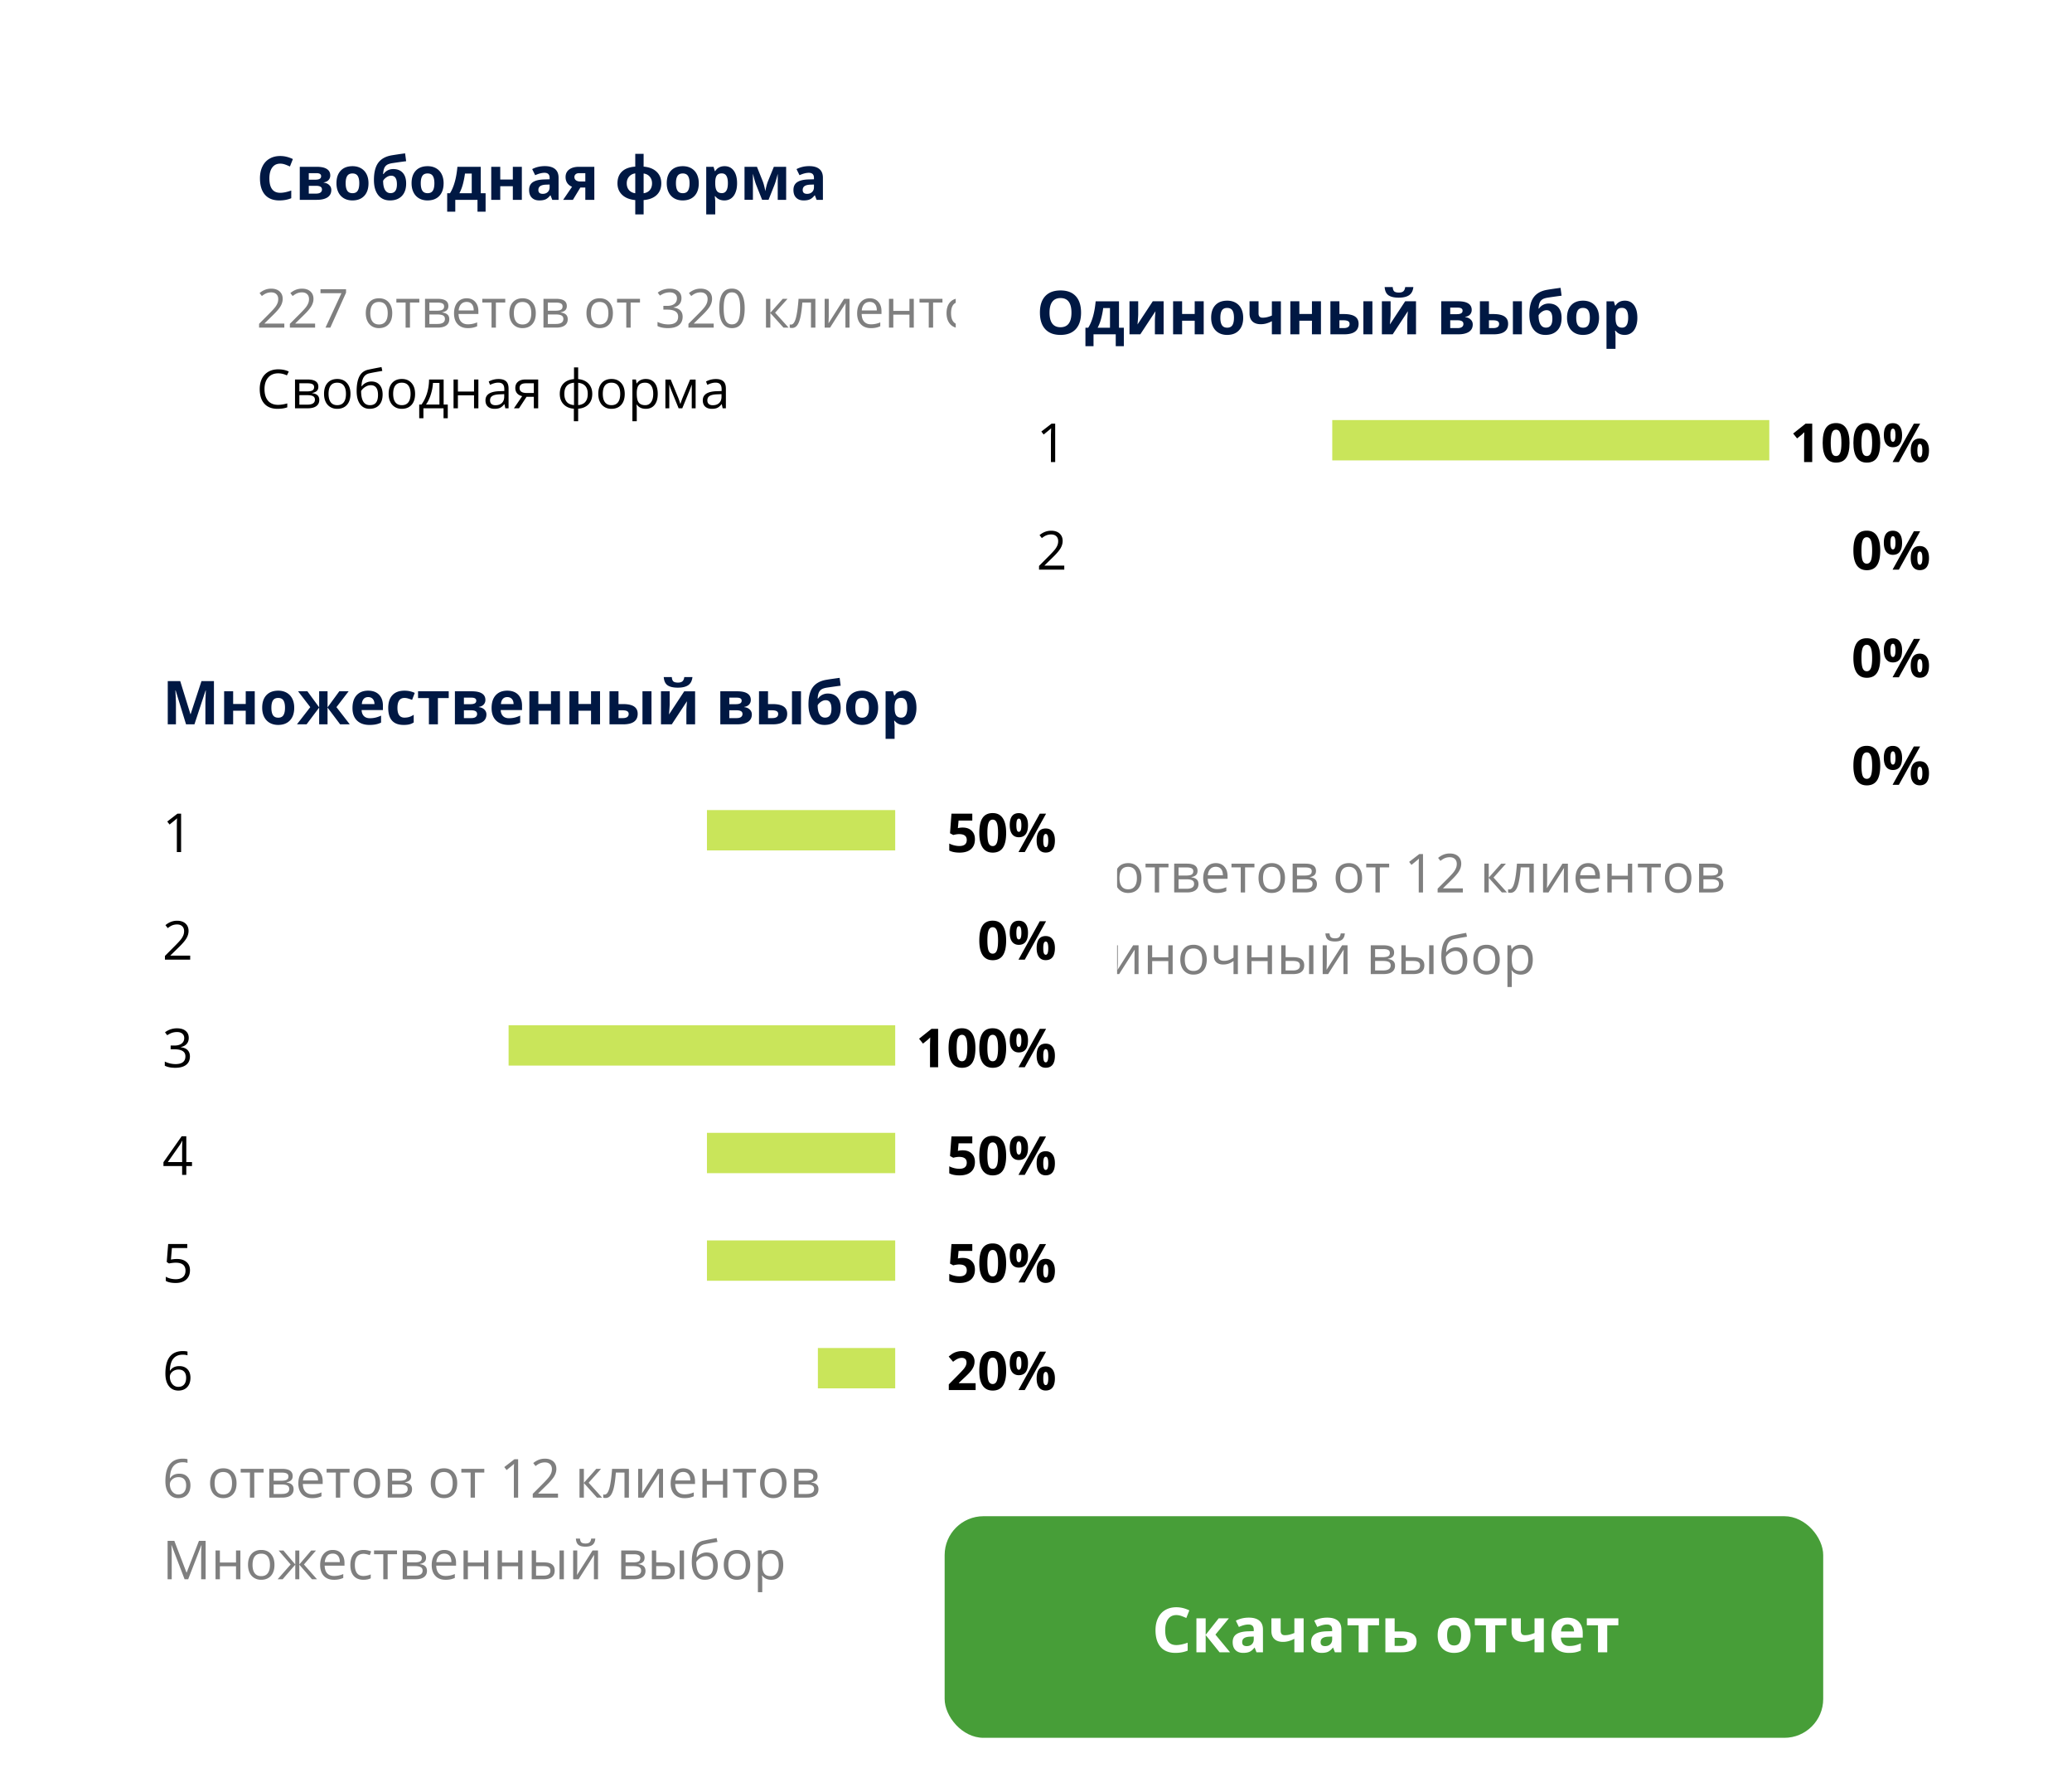 <svg width="533" height="461" viewBox="0 0 533 461" fill="none" xmlns="http://www.w3.org/2000/svg"><g filter="url(#a)"><rect x="45.214" y="6" width="266.361" height="102.047" rx="8.648" fill="#fff"/><path d="M72.088 26.526c-.886 0-1.573.334-2.06 1.003-.486.664-.73 1.591-.73 2.782 0 2.478.93 3.717 2.79 3.717.78 0 1.726-.195 2.836-.585v1.976c-.913.38-1.931.57-3.056.57-1.617 0-2.853-.49-3.71-1.467-.856-.983-1.284-2.392-1.284-4.226 0-1.155.21-2.166.631-3.033.42-.871 1.024-1.538 1.81-1.999.79-.466 1.714-.7 2.773-.7 1.08 0 2.164.262 3.254.784l-.76 1.915c-.416-.198-.834-.37-1.255-.517a3.742 3.742 0 0 0-1.239-.22zm12.869 3.04a1.7 1.7 0 0 1-.434 1.17c-.283.32-.704.525-1.261.616v.061c.603.071 1.079.279 1.429.623.354.34.532.76.532 1.262 0 .826-.325 1.457-.973 1.893-.649.43-1.576.646-2.782.646h-4.355v-8.498h4.355c1.165 0 2.037.19 2.614.57.583.375.875.928.875 1.657zm-2.136 3.61c0-.334-.13-.575-.388-.721-.258-.152-.646-.228-1.163-.228h-1.84v2.006h1.886c.491 0 .864-.091 1.117-.273a.912.912 0 0 0 .388-.783zm-.213-3.427c0-.517-.41-.776-1.231-.776H79.43v1.68h1.68c.491 0 .864-.07 1.117-.213.253-.142.38-.372.38-.691zm6.309 1.824c0 .841.136 1.477.41 1.908.279.43.73.646 1.353.646.618 0 1.062-.213 1.33-.639.274-.43.41-1.069.41-1.915 0-.841-.136-1.472-.41-1.893-.273-.42-.722-.63-1.345-.63-.618 0-1.064.21-1.338.63-.273.416-.41 1.047-.41 1.893zm5.875 0c0 1.383-.365 2.465-1.094 3.245-.73.78-1.746 1.17-3.048 1.17-.816 0-1.536-.176-2.159-.531a3.589 3.589 0 0 1-1.436-1.543c-.335-.669-.502-1.45-.502-2.341 0-1.389.362-2.468 1.087-3.238.724-.77 1.743-1.155 3.055-1.155.816 0 1.536.177 2.159.532a3.552 3.552 0 0 1 1.436 1.527c.335.664.502 1.442.502 2.334zm1.399-.829c0-1.95.37-3.43 1.11-4.439.744-1.013 1.905-1.654 3.481-1.923a99.312 99.312 0 0 1 3.428-.501l.266 2.022c-.659.076-1.827.238-3.504.486-.639.101-1.115.253-1.43.456a1.85 1.85 0 0 0-.706.867c-.152.375-.246.874-.281 1.497h.113a2.692 2.692 0 0 1 1.065-.958 3.105 3.105 0 0 1 1.421-.334c1.049 0 1.865.322 2.447.965.583.639.875 1.556.875 2.752 0 1.378-.37 2.45-1.11 3.215-.735.76-1.751 1.14-3.048 1.14-1.297 0-2.31-.464-3.04-1.391-.725-.932-1.087-2.217-1.087-3.854zm4.264 3.367c1.099 0 1.649-.757 1.649-2.272 0-1.475-.496-2.212-1.49-2.212a1.94 1.94 0 0 0-.82.19 3.006 3.006 0 0 0-.745.502 2.215 2.215 0 0 0-.495.615c0 1.029.165 1.817.495 2.364.329.542.798.813 1.406.813zm7.783-2.538c0 .841.137 1.477.41 1.908.279.43.73.646 1.353.646.619 0 1.062-.213 1.331-.639.273-.43.41-1.069.41-1.915 0-.841-.137-1.472-.41-1.893-.274-.42-.723-.63-1.346-.63-.618 0-1.064.21-1.338.63-.273.416-.41 1.047-.41 1.893zm5.875 0c0 1.383-.364 2.465-1.094 3.245-.73.78-1.746 1.17-3.048 1.17-.816 0-1.535-.176-2.159-.531a3.587 3.587 0 0 1-1.436-1.543c-.335-.669-.502-1.45-.502-2.341 0-1.389.362-2.468 1.087-3.238s1.743-1.155 3.056-1.155c.815 0 1.535.177 2.158.532a3.551 3.551 0 0 1 1.437 1.527c.334.664.501 1.442.501 2.334zm7.236 2.569V29.08h-1.74a22.122 22.122 0 0 1-.525 2.683c-.217.846-.522 1.64-.912 2.379h3.177zm3.565 4.743h-2.082v-3.048h-5.716v3.048h-2.083v-4.743h.715c.486-.755.894-1.708 1.223-2.858.33-1.15.56-2.465.692-3.945h6.005v6.803h1.246v4.743zm3.77-11.546v3.269h3.238v-3.269h2.318v8.498h-2.318v-3.504h-3.238v3.504h-2.318v-8.498h2.318zm13.385 8.498l-.448-1.155h-.061c-.39.491-.793.833-1.208 1.026-.411.187-.948.28-1.612.28-.816 0-1.459-.232-1.93-.698-.467-.466-.7-1.13-.7-1.992 0-.902.314-1.566.943-1.991.633-.43 1.586-.67 2.858-.715l1.474-.045v-.373c0-.861-.441-1.292-1.322-1.292-.679 0-1.477.205-2.395.616l-.767-1.566c.978-.512 2.062-.768 3.253-.768 1.14 0 2.014.249 2.622.745.608.497.912 1.252.912 2.265v5.663h-1.619zm-.684-3.937l-.897.03c-.674.02-1.175.142-1.505.365-.329.223-.494.562-.494 1.018 0 .654.375.98 1.125.98.537 0 .966-.154 1.285-.463.324-.309.486-.72.486-1.231v-.7zm5.99 3.937h-2.509l2.288-3.36c-.547-.228-.962-.557-1.246-.988-.279-.43-.418-.937-.418-1.52 0-.82.306-1.464.919-1.93.619-.467 1.46-.7 2.524-.7h3.952v8.498h-2.318v-3.162h-1.277l-1.915 3.162zm.387-5.853c0 .355.14.634.418.836.279.198.644.297 1.095.297h1.292v-2.144h-1.588c-.381 0-.679.094-.897.282a.913.913 0 0 0-.32.73zm17.802-2.69c1.418.116 2.531.554 3.336 1.314.806.76 1.209 1.754 1.209 2.98 0 1.252-.398 2.255-1.193 3.01-.796.75-1.913 1.183-3.352 1.3v3.678h-2.151v-3.678c-1.435-.132-2.557-.58-3.368-1.346-.805-.77-1.208-1.758-1.208-2.964 0-1.282.39-2.293 1.17-3.033.781-.745 1.916-1.165 3.406-1.261V24.01h2.151v3.284zm-4.341 4.294c0 .715.196 1.297.586 1.748.39.446.925.715 1.604.806v-5.108c-.654.086-1.184.363-1.589.829-.4.466-.601 1.041-.601 1.725zm6.507 0c0-.669-.19-1.231-.57-1.687-.38-.462-.912-.74-1.596-.836v5.077c.673-.091 1.203-.362 1.588-.813.385-.451.578-1.032.578-1.741zm6.149-.015c0 .841.137 1.477.41 1.908.279.43.73.646 1.353.646.618 0 1.062-.213 1.33-.639.274-.43.411-1.069.411-1.915 0-.841-.137-1.472-.411-1.893-.273-.42-.722-.63-1.345-.63-.618 0-1.064.21-1.338.63-.273.416-.41 1.047-.41 1.893zm5.875 0c0 1.383-.365 2.465-1.094 3.245-.73.78-1.746 1.17-3.048 1.17-.816 0-1.536-.176-2.159-.531a3.587 3.587 0 0 1-1.436-1.543c-.335-.669-.502-1.45-.502-2.341 0-1.389.362-2.468 1.087-3.238s1.743-1.155 3.055-1.155c.816 0 1.536.177 2.159.532a3.557 3.557 0 0 1 1.437 1.527c.334.664.501 1.442.501 2.334zm6.583 4.416c-.999 0-1.781-.362-2.349-1.087h-.122c.081.71.122 1.12.122 1.231v3.444h-2.318V27.339h1.885l.327 1.102h.106c.542-.84 1.345-1.261 2.409-1.261 1.004 0 1.789.387 2.357 1.163.567.775.851 1.852.851 3.23 0 .907-.134 1.695-.403 2.364-.263.669-.641 1.178-1.132 1.528-.492.35-1.07.524-1.733.524zm-.684-6.955c-.573 0-.991.178-1.255.532-.263.35-.4.93-.41 1.74v.252c0 .912.134 1.565.403 1.96.273.396.704.593 1.292.593 1.039 0 1.558-.856 1.558-2.569 0-.836-.129-1.462-.387-1.877-.254-.42-.654-.63-1.201-.63zm16.577 6.803h-2.166V29.14l-.122.47c-.273 1.07-.519 1.878-.737 2.425l-1.505 3.8h-1.649l-1.528-3.83c-.218-.557-.451-1.34-.7-2.349l-.144-.516v6.696h-2.159v-8.498h3.193l1.459 3.626c.152.39.291.838.418 1.345.132.507.221.94.266 1.3.167-.76.297-1.305.388-1.634.096-.335.2-.641.311-.92.112-.279.616-1.518 1.513-3.717h3.162v8.498zm7.836 0l-.448-1.155h-.061c-.39.491-.793.833-1.208 1.026-.411.187-.948.28-1.612.28-.816 0-1.459-.232-1.93-.698-.466-.466-.7-1.13-.7-1.992 0-.902.315-1.566.943-1.991.633-.43 1.586-.67 2.858-.715l1.474-.045v-.373c0-.861-.44-1.292-1.322-1.292-.679 0-1.477.205-2.394.616l-.768-1.566c.978-.512 2.062-.768 3.253-.768 1.14 0 2.014.249 2.622.745.608.497.912 1.252.912 2.265v5.663h-1.619zm-.684-3.937l-.897.03c-.673.02-1.175.142-1.504.365-.33.223-.495.562-.495 1.018 0 .654.375.98 1.125.98.538 0 .966-.154 1.285-.463.324-.309.486-.72.486-1.231v-.7z" fill="#001843"/><path opacity=".5" d="M73.138 68.7h-6.493v-.967l2.602-2.614c.792-.802 1.315-1.374 1.567-1.716a4.38 4.38 0 0 0 .568-1c.126-.325.189-.674.189-1.047 0-.528-.16-.944-.48-1.25-.32-.311-.763-.467-1.331-.467-.41 0-.8.068-1.169.203-.365.135-.772.38-1.223.736l-.594-.763c.91-.757 1.9-1.135 2.972-1.135.928 0 1.656.239 2.183.716.527.473.79 1.11.79 1.912 0 .626-.175 1.246-.527 1.858-.351.613-1.009 1.388-1.973 2.324l-2.162 2.115v.054h5.081v1.04zm7.919 0h-6.493v-.967l2.6-2.614c.794-.802 1.316-1.374 1.568-1.716a4.38 4.38 0 0 0 .568-1c.126-.325.19-.674.19-1.047 0-.528-.16-.944-.48-1.25-.32-.311-.764-.467-1.332-.467-.41 0-.8.068-1.168.203-.365.135-.773.38-1.223.736l-.595-.763c.91-.757 1.9-1.135 2.973-1.135.928 0 1.655.239 2.182.716.527.473.79 1.11.79 1.912 0 .626-.175 1.246-.526 1.858-.352.613-1.01 1.388-1.973 2.324l-2.162 2.115v.054h5.08v1.04zm2.675 0l4.094-8.844h-5.384v-1.034h6.574v.898l-4.04 8.98h-1.244zm17.168-3.71c0 1.208-.304 2.151-.912 2.831-.608.676-1.448 1.014-2.52 1.014-.663 0-1.25-.156-1.764-.466a3.077 3.077 0 0 1-1.189-1.338c-.28-.581-.419-1.261-.419-2.04 0-1.208.302-2.147.906-2.818.603-.676 1.44-1.013 2.513-1.013 1.036 0 1.858.344 2.466 1.033.613.69.919 1.622.919 2.797zm-5.642 0c0 .946.19 1.667.568 2.162.378.496.934.744 1.669.744.734 0 1.29-.246 1.668-.737.383-.495.575-1.218.575-2.169 0-.941-.192-1.655-.575-2.141-.378-.491-.939-.737-1.682-.737-.734 0-1.288.241-1.662.723-.374.482-.56 1.2-.56 2.155zm12.608-2.736h-2.406V68.7h-1.121v-6.446h-2.378v-.96h5.905v.96zm7.472.899c0 .482-.14.849-.419 1.1-.275.249-.662.415-1.162.5v.062c.631.085 1.09.27 1.378.554.293.284.44.675.44 1.175 0 .69-.255 1.221-.764 1.595-.504.374-1.243.56-2.216.56h-3.263v-7.404h3.249c1.838 0 2.757.619 2.757 1.858zm-.885 3.317c0-.4-.153-.691-.459-.872-.302-.184-.804-.277-1.507-.277h-2.034v2.44h2.061c1.293 0 1.939-.43 1.939-1.291zm-.209-3.21c0-.36-.14-.614-.419-.763-.275-.153-.694-.23-1.257-.23h-2.115v2.088h1.899c.693 0 1.182-.085 1.466-.257.284-.17.426-.45.426-.837zm6.094 5.575c-1.095 0-1.96-.334-2.595-1-.63-.667-.946-1.592-.946-2.777 0-1.194.293-2.142.879-2.845.59-.702 1.38-1.053 2.371-1.053.928 0 1.662.306 2.203.918.54.608.81 1.412.81 2.412v.71h-5.101c.023.87.241 1.529.656 1.98.419.45 1.007.675 1.763.675.797 0 1.586-.167 2.365-.5v1a5.74 5.74 0 0 1-1.128.365 6.102 6.102 0 0 1-1.277.115zm-.304-6.736c-.595 0-1.07.193-1.426.58-.351.388-.558.924-.621 1.609h3.871c0-.707-.158-1.248-.473-1.622-.315-.378-.766-.567-1.351-.567zm9.938.155h-2.405V68.7h-1.122v-6.446h-2.378v-.96h5.905v.96zm7.858 2.736c0 1.208-.304 2.151-.912 2.831-.608.676-1.448 1.014-2.52 1.014-.663 0-1.25-.156-1.764-.466a3.078 3.078 0 0 1-1.189-1.338c-.279-.581-.419-1.261-.419-2.04 0-1.208.302-2.147.906-2.818.603-.676 1.441-1.013 2.513-1.013 1.036 0 1.858.344 2.466 1.033.612.69.919 1.622.919 2.797zm-5.642 0c0 .946.189 1.667.568 2.162.378.496.934.744 1.669.744.734 0 1.29-.246 1.668-.737.383-.495.575-1.218.575-2.169 0-.941-.192-1.655-.575-2.141-.378-.491-.939-.737-1.682-.737-.734 0-1.288.241-1.662.723-.374.482-.561 1.2-.561 2.155zm13.621-1.837c0 .482-.14.849-.419 1.1-.275.249-.662.415-1.162.5v.062c.631.085 1.09.27 1.378.554.293.284.439.675.439 1.175 0 .69-.254 1.221-.763 1.595-.504.374-1.243.56-2.216.56h-3.263v-7.404h3.249c1.838 0 2.757.619 2.757 1.858zm-.885 3.317c0-.4-.153-.691-.46-.872-.301-.184-.804-.277-1.506-.277h-2.034v2.44h2.061c1.293 0 1.939-.43 1.939-1.291zm-.21-3.21c0-.36-.139-.614-.418-.763-.275-.153-.694-.23-1.257-.23h-2.115v2.088h1.899c.693 0 1.182-.085 1.466-.257.284-.17.425-.45.425-.837zm12.952 1.73c0 1.208-.304 2.151-.912 2.831-.608.676-1.448 1.014-2.52 1.014-.662 0-1.25-.156-1.763-.466a3.072 3.072 0 0 1-1.189-1.338c-.28-.581-.419-1.261-.419-2.04 0-1.208.301-2.147.905-2.818.604-.676 1.441-1.013 2.513-1.013 1.036 0 1.858.344 2.466 1.033.613.69.919 1.622.919 2.797zm-5.641 0c0 .946.189 1.667.567 2.162.379.496.935.744 1.669.744s1.291-.246 1.669-.737c.383-.495.574-1.218.574-2.169 0-.941-.191-1.655-.574-2.141-.378-.491-.939-.737-1.682-.737-.735 0-1.289.241-1.662.723-.374.482-.561 1.2-.561 2.155zm12.607-2.736h-2.405V68.7h-1.122v-6.446h-2.378v-.96h5.905v.96zm10.668-1.108c0 .63-.178 1.146-.534 1.547-.351.401-.851.67-1.499.804v.054c.792.1 1.38.352 1.763.757s.574.937.574 1.594c0 .942-.326 1.667-.979 2.176-.654.504-1.581.757-2.784.757-.522 0-1.002-.04-1.439-.122a4.839 4.839 0 0 1-1.264-.412v-1.067a6.3 6.3 0 0 0 2.744.648c1.707 0 2.56-.669 2.56-2.007 0-1.198-.941-1.797-2.824-1.797h-.973v-.966h.987c.77 0 1.38-.169 1.831-.507.45-.342.675-.815.675-1.418 0-.482-.167-.86-.5-1.136-.329-.274-.777-.412-1.344-.412-.433 0-.84.059-1.223.176-.383.117-.82.333-1.311.649l-.567-.757c.405-.32.871-.57 1.398-.75a5.07 5.07 0 0 1 1.676-.277c.959 0 1.704.22 2.236.662.531.437.797 1.038.797 1.804zm8.29 7.554h-6.493v-.967l2.602-2.614c.792-.802 1.315-1.374 1.567-1.716.252-.343.441-.676.568-1 .126-.325.189-.674.189-1.047 0-.528-.16-.944-.48-1.25-.32-.311-.763-.467-1.331-.467-.41 0-.799.068-1.169.203-.365.135-.772.38-1.223.736l-.594-.763c.91-.757 1.901-1.135 2.973-1.135.927 0 1.655.239 2.182.716.527.473.79 1.11.79 1.912 0 .626-.175 1.246-.527 1.858-.351.613-1.009 1.388-1.973 2.324l-2.162 2.115v.054h5.081v1.04zm7.973-4.953c0 1.707-.271 2.982-.811 3.824-.536.843-1.358 1.264-2.466 1.264-1.063 0-1.872-.43-2.426-1.29-.554-.865-.831-2.131-.831-3.798 0-1.72.268-2.997.804-3.83.536-.834 1.354-1.25 2.453-1.25 1.072 0 1.885.434 2.439 1.303.558.87.838 2.129.838 3.777zm-5.399 0c0 1.437.169 2.484.507 3.142.338.653.876.98 1.615.98.748 0 1.288-.332 1.621-.994.338-.666.507-1.709.507-3.128s-.169-2.457-.507-3.114c-.333-.663-.873-.994-1.621-.994-.739 0-1.277.327-1.615.98-.338.649-.507 1.691-.507 3.128zm15.195-2.452h1.23l-3.196 3.574 3.459 3.83h-1.31l-3.378-3.75v3.75h-1.122v-7.404h1.122v3.6l3.195-3.6zm8.392 7.405h-1.135v-6.446h-2.223c-.122 1.604-.291 2.876-.507 3.817-.216.942-.498 1.63-.845 2.068-.342.437-.779.655-1.31.655-.243 0-.437-.027-.581-.08v-.832c.099.027.211.04.338.04.518 0 .93-.547 1.236-1.641.306-1.095.538-2.757.696-4.986h4.331V68.7zm3.439-7.405v4.695l-.048 1.23-.02.385 4.007-6.31h1.398V68.7h-1.047v-4.527l.02-.892.034-.878-4 6.297h-1.398v-7.405h1.054zm10.843 7.54c-1.094 0-1.959-.334-2.594-1-.631-.667-.946-1.592-.946-2.777 0-1.194.293-2.142.878-2.845.591-.702 1.381-1.053 2.372-1.053.928 0 1.662.306 2.202.918.541.608.811 1.412.811 2.412v.71h-5.101c.023.87.241 1.529.656 1.98.418.45 1.006.675 1.763.675a5.97 5.97 0 0 0 2.365-.5v1a5.749 5.749 0 0 1-1.129.365 6.095 6.095 0 0 1-1.277.115zm-.304-6.736c-.594 0-1.069.193-1.425.58-.351.388-.559.924-.622 1.609h3.872c0-.707-.158-1.248-.473-1.622-.316-.378-.766-.567-1.352-.567zm6.068-.804v3.1h4.148v-3.1h1.121V68.7h-1.121v-3.338h-4.148V68.7h-1.122v-7.405h1.122zm12.641.96h-2.406V68.7h-1.121v-6.446h-2.378v-.96h5.905v.96zm7.857 2.735c0 1.208-.304 2.151-.912 2.831-.608.676-1.448 1.014-2.52 1.014-.662 0-1.25-.156-1.763-.466-.514-.311-.91-.757-1.19-1.338-.279-.581-.418-1.261-.418-2.04 0-1.208.301-2.147.905-2.818.603-.676 1.441-1.013 2.513-1.013 1.036 0 1.858.344 2.466 1.033.613.69.919 1.622.919 2.797zm-5.641 0c0 .946.189 1.667.567 2.162.379.496.935.744 1.669.744s1.29-.246 1.669-.737c.383-.495.574-1.218.574-2.169 0-.941-.191-1.655-.574-2.141-.379-.491-.939-.737-1.683-.737-.734 0-1.288.241-1.662.723-.373.482-.56 1.2-.56 2.155zm13.62-1.837c0 .482-.139.849-.419 1.1-.274.249-.662.415-1.162.5v.062c.631.085 1.09.27 1.379.554.292.284.439.675.439 1.175 0 .69-.255 1.221-.764 1.595-.504.374-1.243.56-2.216.56h-3.263v-7.404h3.25c1.838 0 2.756.619 2.756 1.858zm-.885 3.317c0-.4-.153-.691-.459-.872-.302-.184-.804-.277-1.507-.277h-2.033v2.44h2.06c1.293 0 1.939-.43 1.939-1.291zm-.209-3.21c0-.36-.14-.614-.419-.763-.275-.153-.694-.23-1.257-.23h-2.114v2.088h1.898c.694 0 1.182-.085 1.466-.257.284-.17.426-.45.426-.837z" fill="#000"/><path d="M71.557 80.462c-1.085 0-1.943.363-2.574 1.088-.626.72-.94 1.71-.94 2.966 0 1.293.303 2.293.906 3 .608.703 1.473 1.054 2.595 1.054.689 0 1.475-.124 2.358-.372v1.007c-.685.257-1.53.385-2.534.385-1.455 0-2.579-.441-3.371-1.324-.789-.883-1.183-2.137-1.183-3.763 0-1.018.19-1.91.568-2.676a4.126 4.126 0 0 1 1.648-1.77c.721-.414 1.568-.622 2.54-.622 1.037 0 1.942.19 2.717.568l-.487.986c-.747-.351-1.495-.527-2.243-.527zm10.337 3.446c0 .482-.14.85-.419 1.101-.274.248-.662.415-1.162.5v.061c.63.086 1.09.27 1.379.554.292.284.439.676.439 1.176 0 .689-.255 1.22-.764 1.594-.504.374-1.243.561-2.216.561h-3.263V82.05h3.25c1.837 0 2.756.62 2.756 1.858zm-.885 3.317c0-.4-.153-.691-.46-.871-.301-.185-.803-.277-1.506-.277H77.01v2.439h2.061c1.293 0 1.94-.43 1.94-1.29zm-.21-3.209c0-.36-.139-.615-.418-.763-.275-.153-.694-.23-1.257-.23H77.01v2.088h1.898c.694 0 1.182-.086 1.466-.257.284-.171.426-.45.426-.838zm9.358 1.73c0 1.207-.304 2.15-.912 2.83-.608.676-1.448 1.014-2.52 1.014-.662 0-1.25-.155-1.763-.466a3.076 3.076 0 0 1-1.19-1.338c-.279-.58-.418-1.261-.418-2.04 0-1.207.302-2.146.905-2.818.604-.675 1.441-1.013 2.513-1.013 1.036 0 1.858.344 2.466 1.034.613.689.92 1.621.92 2.797zm-5.641 0c0 .946.189 1.666.567 2.162.379.495.935.743 1.67.743.733 0 1.29-.245 1.668-.736.383-.496.574-1.219.574-2.17 0-.94-.191-1.654-.574-2.141-.378-.491-.94-.736-1.682-.736-.735 0-1.289.24-1.662.723-.374.481-.561 1.2-.561 2.155zm7.229-.73c0-1.621.239-2.885.716-3.79.478-.91 1.234-1.478 2.27-1.703a93.749 93.749 0 0 1 3.406-.669l.209.987c-1.563.261-2.68.468-3.351.621-.653.149-1.144.5-1.473 1.054-.324.554-.502 1.309-.534 2.264h.081a2.91 2.91 0 0 1 1.081-.892 3.11 3.11 0 0 1 1.385-.325c.91 0 1.62.296 2.129.886.508.59.763 1.407.763 2.452 0 1.158-.295 2.063-.885 2.716-.59.649-1.412.973-2.466.973-1.04 0-1.856-.398-2.446-1.196-.59-.797-.885-1.923-.885-3.378zm3.432 3.635c1.374 0 2.06-.876 2.06-2.628 0-1.671-.623-2.507-1.87-2.507-.343 0-.674.072-.994.216-.315.14-.606.327-.871.561a3.034 3.034 0 0 0-.608.723c0 1.185.186 2.088.56 2.71.374.616.949.925 1.723.925zm11.601-2.905c0 1.207-.304 2.15-.912 2.83-.608.676-1.448 1.014-2.52 1.014-.663 0-1.25-.155-1.764-.466a3.078 3.078 0 0 1-1.189-1.338c-.279-.58-.419-1.261-.419-2.04 0-1.207.302-2.146.906-2.818.603-.675 1.441-1.013 2.513-1.013 1.036 0 1.858.344 2.466 1.034.613.689.919 1.621.919 2.797zm-5.642 0c0 .946.189 1.666.568 2.162.378.495.934.743 1.669.743.734 0 1.29-.245 1.668-.736.383-.496.575-1.219.575-2.17 0-.94-.192-1.654-.575-2.141-.378-.491-.939-.736-1.682-.736-.734 0-1.288.24-1.662.723-.374.481-.561 1.2-.561 2.155zm14.047 6.27h-1.088v-2.561h-5.175v2.56h-1.081V88.49h.581c.603-.82 1.076-1.782 1.418-2.885.343-1.104.521-2.288.534-3.554h3.75v6.439h1.061v3.527zm-2.142-3.527v-5.554h-1.662a12.32 12.32 0 0 1-.581 3.04c-.325 1.023-.73 1.86-1.216 2.514h3.459zm4.75-6.439v3.101h4.148V82.05h1.121v7.405h-1.121v-3.338h-4.148v3.338h-1.122V82.05h1.122zm12.201 7.405l-.223-1.054h-.054c-.369.464-.738.78-1.108.946-.364.162-.822.243-1.371.243-.734 0-1.311-.19-1.73-.567-.414-.379-.621-.917-.621-1.615 0-1.496 1.196-2.28 3.587-2.351l1.257-.04v-.46c0-.581-.126-1.01-.378-1.284-.248-.28-.647-.419-1.196-.419-.617 0-1.315.19-2.095.568l-.344-.858a5.276 5.276 0 0 1 1.196-.467 5.222 5.222 0 0 1 1.31-.169c.883 0 1.536.196 1.96.588.428.392.641 1.02.641 1.885v5.054h-.831zm-2.533-.79c.698 0 1.245-.192 1.642-.575.4-.383.601-.919.601-1.608v-.669l-1.122.048c-.891.031-1.536.17-1.932.418-.392.244-.588.624-.588 1.142 0 .406.122.714.365.926.248.212.592.318 1.034.318zm6.053.79h-1.31l2.128-3.128c-.572-.126-1.011-.37-1.317-.73-.302-.365-.453-.822-.453-1.371 0-.676.227-1.207.682-1.595.455-.387 1.09-.581 1.906-.581h3.297v7.405h-1.122v-2.96h-1.871l-1.94 2.96zm.142-5.216c0 .856.622 1.284 1.865 1.284h1.804v-2.5h-2.034c-1.09 0-1.635.405-1.635 1.216zm18.702 1.507c0 1.121-.32 2.015-.96 2.682-.635.662-1.524 1.04-2.668 1.135v3.216h-1.108v-3.216c-1.117-.085-2-.468-2.649-1.148-.648-.68-.973-1.57-.973-2.67 0-1.12.322-2.013.966-2.675.649-.662 1.548-1.038 2.696-1.128v-3h1.068v3c1.13.104 2.018.493 2.662 1.169.644.675.966 1.554.966 2.635zm-7.182 0c0 .865.198 1.542.594 2.033.397.491 1.027.777 1.892.858v-5.756c-.833.077-1.457.35-1.871.818-.41.463-.615 1.146-.615 2.047zm6.02 0c0-1.725-.822-2.676-2.466-2.851v5.742c.855-.085 1.479-.373 1.871-.864.397-.491.595-1.167.595-2.027zm9.513 0c0 1.207-.304 2.15-.912 2.83-.609.676-1.449 1.014-2.521 1.014-.662 0-1.25-.155-1.763-.466a3.078 3.078 0 0 1-1.189-1.338c-.279-.58-.419-1.261-.419-2.04 0-1.207.302-2.146.905-2.818.604-.675 1.442-1.013 2.514-1.013 1.036 0 1.858.344 2.466 1.034.612.689.919 1.621.919 2.797zm-5.642 0c0 .946.189 1.666.568 2.162.378.495.934.743 1.668.743.735 0 1.291-.245 1.669-.736.383-.496.575-1.219.575-2.17 0-.94-.192-1.654-.575-2.141-.378-.491-.939-.736-1.682-.736-.734 0-1.288.24-1.662.723-.374.481-.561 1.2-.561 2.155zm11.06 3.844c-.482 0-.923-.088-1.324-.263a2.518 2.518 0 0 1-1-.825h-.081c.054.433.081.843.081 1.23v3.047h-1.122V82.05h.913l.155 1.014h.054c.288-.406.624-.699 1.007-.879a3.06 3.06 0 0 1 1.317-.27c.982 0 1.739.335 2.27 1.007.536.67.804 1.612.804 2.824 0 1.216-.272 2.162-.817 2.837-.541.671-1.293 1.007-2.257 1.007zm-.162-6.722c-.757 0-1.304.209-1.642.628-.338.419-.511 1.085-.52 2v.25c0 1.04.173 1.786.52 2.236.347.446.903.669 1.669.669.64 0 1.14-.259 1.5-.777.365-.518.547-1.232.547-2.142 0-.923-.182-1.63-.547-2.121-.36-.496-.869-.743-1.527-.743zm9.047 5.506l.209-.628.291-.798 2.006-4.884h1.426v7.391h-.993v-6.114l-.135.391-.392 1.034-1.912 4.689h-.939l-1.912-4.702a13.8 13.8 0 0 1-.494-1.412v6.114h-1v-7.391h1.372l1.939 4.695c.194.496.372 1.034.534 1.615zm10.884 1.081l-.223-1.054h-.054c-.369.464-.739.78-1.108.946-.365.162-.822.243-1.371.243-.735 0-1.311-.19-1.73-.567-.414-.379-.622-.917-.622-1.615 0-1.496 1.196-2.28 3.588-2.351l1.257-.04v-.46c0-.581-.127-1.01-.379-1.284-.247-.28-.646-.419-1.196-.419-.617 0-1.315.19-2.094.568l-.345-.858a5.295 5.295 0 0 1 1.196-.467 5.236 5.236 0 0 1 1.311-.169c.883 0 1.536.196 1.959.588.428.392.642 1.02.642 1.885v5.054h-.831zm-2.534-.79c.699 0 1.246-.192 1.642-.575.401-.383.602-.919.602-1.608v-.669l-1.122.048c-.892.031-1.536.17-1.932.418-.392.244-.588.624-.588 1.142 0 .406.122.714.365.926.248.212.592.318 1.033.318z" fill="#000"/></g><g filter="url(#b)"><rect x="245.85" y="40.592" width="266.361" height="212.742" rx="8.648" fill="#fff"/><path opacity=".5" d="M271.436 213.987h-1.095v-7.04c0-.586.018-1.14.054-1.662-.094.095-.2.194-.317.297a99.81 99.81 0 0 1-1.608 1.318l-.595-.771 2.615-2.02h.946v9.878zm10.256 0h-6.493v-.966l2.601-2.615c.793-.802 1.315-1.374 1.568-1.716a4.38 4.38 0 0 0 .567-1c.126-.324.189-.673.189-1.047 0-.527-.16-.944-.479-1.25-.32-.311-.764-.466-1.331-.466-.41 0-.8.067-1.169.203-.365.135-.773.38-1.223.736l-.595-.763c.91-.757 1.901-1.136 2.973-1.136.928 0 1.655.239 2.182.717.527.473.791 1.11.791 1.912 0 .626-.176 1.245-.527 1.858-.351.612-1.009 1.387-1.973 2.324l-2.162 2.115v.054h5.081v1.04zm11.925-3.709c0 1.207-.304 2.151-.912 2.831-.608.675-1.449 1.013-2.521 1.013-.662 0-1.249-.155-1.763-.466a3.08 3.08 0 0 1-1.189-1.338c-.279-.581-.419-1.261-.419-2.04 0-1.207.302-2.146.905-2.818.604-.675 1.442-1.013 2.514-1.013 1.036 0 1.858.345 2.466 1.034.612.689.919 1.621.919 2.797zm-5.642 0c0 .946.189 1.666.568 2.162.378.495.934.743 1.669.743.734 0 1.29-.245 1.668-.736.383-.496.575-1.219.575-2.169 0-.942-.192-1.655-.575-2.142-.378-.491-.939-.736-1.682-.736-.734 0-1.288.241-1.662.723-.374.482-.561 1.2-.561 2.155zm12.607-2.736h-2.405v6.445h-1.121v-6.445h-2.379v-.96h5.905v.96zm7.473.898c0 .482-.14.849-.419 1.101-.275.248-.662.415-1.162.5v.061c.631.086 1.09.27 1.378.554.293.284.439.676.439 1.176 0 .689-.254 1.22-.763 1.594-.505.374-1.243.561-2.216.561h-3.263v-7.405h3.249c1.838 0 2.757.619 2.757 1.858zm-.885 3.317c0-.4-.153-.691-.46-.871-.301-.185-.804-.277-1.506-.277h-2.034v2.439h2.061c1.292 0 1.939-.43 1.939-1.291zm-.21-3.209c0-.36-.139-.615-.419-.763-.274-.153-.693-.23-1.256-.23h-2.115v2.088h1.899c.693 0 1.182-.086 1.466-.257.283-.171.425-.45.425-.838zm6.095 5.574c-1.095 0-1.96-.333-2.595-1-.63-.666-.946-1.592-.946-2.777 0-1.193.293-2.141.879-2.844.59-.703 1.38-1.054 2.371-1.054.928 0 1.662.306 2.203.919.54.608.81 1.412.81 2.412v.709h-5.101c.023.87.241 1.529.656 1.98.419.45 1.006.676 1.763.676.797 0 1.586-.167 2.365-.5v.999a5.703 5.703 0 0 1-1.128.365 6.067 6.067 0 0 1-1.277.115zm-.304-6.736c-.595 0-1.07.194-1.426.581-.351.388-.559.924-.622 1.608h3.872c0-.707-.158-1.247-.473-1.621-.315-.379-.766-.568-1.351-.568zm9.938.156h-2.405v6.445h-1.122v-6.445h-2.378v-.96h5.905v.96zm7.858 2.736c0 1.207-.304 2.151-.912 2.831-.609.675-1.449 1.013-2.521 1.013-.662 0-1.249-.155-1.763-.466a3.08 3.08 0 0 1-1.189-1.338c-.279-.581-.419-1.261-.419-2.04 0-1.207.302-2.146.905-2.818.604-.675 1.442-1.013 2.514-1.013 1.036 0 1.858.345 2.466 1.034.612.689.919 1.621.919 2.797zm-5.642 0c0 .946.189 1.666.568 2.162.378.495.934.743 1.668.743.735 0 1.291-.245 1.669-.736.383-.496.575-1.219.575-2.169 0-.942-.192-1.655-.575-2.142-.378-.491-.939-.736-1.682-.736-.734 0-1.288.241-1.662.723-.374.482-.561 1.2-.561 2.155zm13.621-1.838c0 .482-.14.849-.419 1.101-.275.248-.662.415-1.162.5v.061c.63.086 1.09.27 1.378.554.293.284.439.676.439 1.176 0 .689-.254 1.22-.763 1.594-.505.374-1.243.561-2.216.561h-3.264v-7.405h3.25c1.838 0 2.757.619 2.757 1.858zm-.885 3.317c0-.4-.153-.691-.46-.871-.301-.185-.804-.277-1.506-.277h-2.034v2.439h2.061c1.292 0 1.939-.43 1.939-1.291zm-.21-3.209c0-.36-.139-.615-.419-.763-.274-.153-.693-.23-1.256-.23h-2.115v2.088h1.899c.693 0 1.182-.086 1.466-.257.283-.171.425-.45.425-.838zm12.952 1.73c0 1.207-.304 2.151-.912 2.831-.608.675-1.448 1.013-2.52 1.013-.662 0-1.25-.155-1.763-.466-.514-.311-.91-.757-1.19-1.338-.279-.581-.418-1.261-.418-2.04 0-1.207.301-2.146.905-2.818.603-.675 1.441-1.013 2.513-1.013 1.036 0 1.858.345 2.466 1.034.613.689.919 1.621.919 2.797zm-5.641 0c0 .946.189 1.666.567 2.162.379.495.935.743 1.669.743s1.29-.245 1.669-.736c.383-.496.574-1.219.574-2.169 0-.942-.191-1.655-.574-2.142-.379-.491-.939-.736-1.683-.736-.734 0-1.288.241-1.662.723-.373.482-.56 1.2-.56 2.155zm12.607-2.736h-2.405v6.445h-1.122v-6.445h-2.378v-.96h5.905v.96zm8.702 6.445h-1.095v-7.04c0-.586.019-1.14.055-1.662a6.875 6.875 0 0 1-.318.297 99.81 99.81 0 0 1-1.608 1.318l-.595-.771 2.615-2.02h.946v9.878zm10.256 0h-6.493v-.966l2.601-2.615c.793-.802 1.316-1.374 1.568-1.716a4.38 4.38 0 0 0 .567-1c.127-.324.19-.673.19-1.047 0-.527-.16-.944-.48-1.25-.32-.311-.764-.466-1.331-.466-.41 0-.8.067-1.169.203-.365.135-.772.38-1.223.736l-.594-.763c.909-.757 1.9-1.136 2.972-1.136.928 0 1.656.239 2.183.717.527.473.79 1.11.79 1.912 0 .626-.175 1.245-.527 1.858-.351.612-1.009 1.387-1.973 2.324l-2.162 2.115v.054h5.081v1.04zm9.851-7.405h1.229l-3.195 3.574 3.459 3.831h-1.311l-3.378-3.75v3.75h-1.122v-7.405h1.122v3.601l3.196-3.601zm8.391 7.405h-1.135v-6.445h-2.223c-.121 1.603-.29 2.875-.507 3.817-.216.941-.497 1.63-.844 2.067-.342.437-.779.656-1.311.656-.243 0-.437-.027-.581-.081v-.831c.099.027.212.04.338.04.518 0 .93-.547 1.236-1.642.307-1.094.539-2.756.696-4.986h4.331v7.405zm3.439-7.405v4.696l-.047 1.229-.021.386 4.007-6.311h1.399v7.405h-1.048v-4.527l.021-.891.033-.879-3.999 6.297h-1.399v-7.405h1.054zm10.844 7.54c-1.095 0-1.959-.333-2.594-1-.631-.666-.946-1.592-.946-2.777 0-1.193.292-2.141.878-2.844.59-.703 1.38-1.054 2.371-1.054.928 0 1.662.306 2.203.919.54.608.811 1.412.811 2.412v.709h-5.101c.022.87.241 1.529.655 1.98.419.45 1.007.676 1.763.676.798 0 1.586-.167 2.365-.5v.999a5.662 5.662 0 0 1-1.128.365 6.06 6.06 0 0 1-1.277.115zm-.304-6.736c-.595 0-1.07.194-1.426.581-.351.388-.558.924-.621 1.608h3.871c0-.707-.158-1.247-.473-1.621-.315-.379-.766-.568-1.351-.568zm6.067-.804v3.101h4.148v-3.101h1.122v7.405h-1.122v-3.338h-4.148v3.338h-1.121v-7.405h1.121zm12.641.96h-2.405v6.445h-1.122v-6.445h-2.378v-.96h5.905v.96zm7.858 2.736c0 1.207-.304 2.151-.912 2.831-.608.675-1.449 1.013-2.521 1.013-.662 0-1.249-.155-1.763-.466a3.08 3.08 0 0 1-1.189-1.338c-.279-.581-.419-1.261-.419-2.04 0-1.207.302-2.146.905-2.818.604-.675 1.442-1.013 2.514-1.013 1.036 0 1.858.345 2.466 1.034.612.689.919 1.621.919 2.797zm-5.642 0c0 .946.189 1.666.568 2.162.378.495.934.743 1.669.743.734 0 1.29-.245 1.668-.736.383-.496.575-1.219.575-2.169 0-.942-.192-1.655-.575-2.142-.378-.491-.939-.736-1.682-.736-.734 0-1.288.241-1.662.723-.374.482-.561 1.2-.561 2.155zm13.621-1.838c0 .482-.14.849-.419 1.101-.275.248-.662.415-1.162.5v.061c.63.086 1.09.27 1.378.554.293.284.439.676.439 1.176 0 .689-.254 1.22-.763 1.594-.505.374-1.243.561-2.216.561h-3.263v-7.405h3.249c1.838 0 2.757.619 2.757 1.858zm-.885 3.317c0-.4-.153-.691-.46-.871-.301-.185-.804-.277-1.506-.277h-2.034v2.439h2.061c1.292 0 1.939-.43 1.939-1.291zm-.21-3.209c0-.36-.139-.615-.419-.763-.274-.153-.693-.23-1.256-.23h-2.115v2.088h1.899c.693 0 1.182-.086 1.466-.257.283-.171.425-.45.425-.838zm-165.441 21.487c0 1.581-.401 2.824-1.203 3.729-.797.906-1.907 1.358-3.331 1.358-1.455 0-2.578-.443-3.371-1.331-.788-.892-1.182-2.148-1.182-3.77 0-1.608.396-2.853 1.189-3.736.792-.887 1.918-1.331 3.378-1.331 1.419 0 2.527.45 3.324 1.351.797.901 1.196 2.144 1.196 3.73zm-7.871 0c0 1.337.283 2.353.851 3.047.572.689 1.401 1.033 2.486 1.033 1.095 0 1.921-.344 2.48-1.033.558-.689.838-1.705.838-3.047 0-1.329-.28-2.336-.838-3.02-.554-.69-1.376-1.034-2.466-1.034-1.095 0-1.928.347-2.5 1.04-.568.69-.851 1.694-.851 3.014zm16.343 7.513h-1.088v-2.561h-5.175v2.561h-1.081v-3.527h.581c.604-.82 1.077-1.782 1.419-2.885.342-1.104.52-2.288.534-3.554h3.749v6.439h1.061v3.527zm-2.142-3.527v-5.554h-1.662a12.28 12.28 0 0 1-.581 3.041c-.324 1.022-.729 1.86-1.216 2.513h3.459zm4.683-6.439v4.696l-.048 1.229-.02.386 4.006-6.311h1.399v7.405h-1.047v-4.527l.02-.891.034-.879-4 6.297h-1.398v-7.405h1.054zm8.837 0v3.101h4.148v-3.101h1.122v7.405h-1.122v-3.338h-4.148v3.338h-1.122v-7.405h1.122zm14.039 3.696c0 1.207-.304 2.151-.912 2.831-.608.675-1.448 1.013-2.52 1.013-.662 0-1.25-.155-1.763-.466a3.074 3.074 0 0 1-1.189-1.338c-.28-.581-.419-1.261-.419-2.04 0-1.207.302-2.146.905-2.818.604-.675 1.441-1.013 2.513-1.013 1.036 0 1.858.345 2.467 1.034.612.689.918 1.621.918 2.797zm-5.641 0c0 .946.189 1.666.567 2.162.379.495.935.743 1.669.743s1.291-.245 1.669-.736c.383-.496.574-1.219.574-2.169 0-.942-.191-1.655-.574-2.142-.378-.491-.939-.736-1.682-.736-.735 0-1.289.241-1.662.723-.374.482-.561 1.2-.561 2.155zm8.601-3.696v2.703c0 .864.493 1.297 1.479 1.297.41 0 .802-.063 1.176-.189.374-.126.797-.34 1.27-.642v-3.169h1.122v7.405h-1.122v-3.351c-.473.324-.912.554-1.317.689a4.388 4.388 0 0 1-1.365.196c-.739 0-1.318-.194-1.737-.581-.418-.387-.628-.912-.628-1.574v-2.784h1.122zm8.553 0v3.101h4.148v-3.101h1.122v7.405h-1.122v-3.338h-4.148v3.338h-1.121v-7.405h1.121zm8.77 3.061h2.02c.941 0 1.637.175 2.088.527.455.347.682.867.682 1.56 0 .744-.241 1.307-.723 1.69-.477.378-1.182.567-2.115.567h-3.074v-7.405h1.122v3.061zm7.155 4.344h-1.122v-7.405h1.122v7.405zm-7.155-3.378v2.439h1.898c1.189 0 1.784-.417 1.784-1.25 0-.414-.137-.716-.412-.905-.275-.19-.743-.284-1.405-.284h-1.865zm10.594-4.027v4.696l-.048 1.229-.02.386 4.007-6.311h1.398v7.405h-1.047v-4.527l.02-.891.034-.879-4 6.297h-1.398v-7.405h1.054zm2.114-.98c-.833 0-1.441-.159-1.824-.479-.383-.325-.597-.856-.642-1.595h1.054c.041.469.162.795.365.98.207.185.565.277 1.074.277.464 0 .807-.099 1.027-.297.226-.198.363-.518.413-.96h1.06c-.054.712-.281 1.237-.682 1.575-.401.333-1.016.499-1.845.499zm15.202 2.838c0 .482-.14.849-.419 1.101-.275.248-.662.415-1.162.5v.061c.631.086 1.09.27 1.378.554.293.284.44.676.44 1.176 0 .689-.255 1.22-.764 1.594-.504.374-1.243.561-2.216.561h-3.263v-7.405h3.25c1.837 0 2.756.619 2.756 1.858zm-.885 3.317c0-.4-.153-.691-.459-.871-.302-.185-.804-.277-1.507-.277h-2.034v2.439h2.061c1.293 0 1.939-.43 1.939-1.291zm-.209-3.209c0-.36-.14-.615-.419-.763-.275-.153-.694-.23-1.257-.23h-2.115v2.088h1.899c.693 0 1.182-.086 1.466-.257.284-.171.426-.45.426-.838zm4.087 1.095h2.02c.942 0 1.638.175 2.088.527.455.347.682.867.682 1.56 0 .744-.241 1.307-.723 1.69-.477.378-1.182.567-2.114.567h-3.074v-7.405h1.121v3.061zm7.155 4.344h-1.122v-7.405h1.122v7.405zm-7.155-3.378v2.439h1.899c1.189 0 1.783-.417 1.783-1.25 0-.414-.137-.716-.412-.905-.275-.19-.743-.284-1.405-.284h-1.865zm9.155-1.061c0-1.621.239-2.885.716-3.79.478-.91 1.234-1.477 2.27-1.703a97.219 97.219 0 0 1 3.405-.669l.21.987c-1.563.261-2.68.468-3.351.621-.653.149-1.144.5-1.473 1.054-.324.554-.502 1.309-.534 2.264h.081c.279-.379.64-.676 1.081-.892a3.114 3.114 0 0 1 1.385-.324c.91 0 1.619.295 2.128.885.509.59.764 1.407.764 2.452 0 1.158-.295 2.063-.885 2.716-.59.649-1.412.973-2.466.973-1.041 0-1.856-.398-2.446-1.196-.59-.797-.885-1.923-.885-3.378zm3.432 3.635c1.374 0 2.061-.876 2.061-2.628 0-1.671-.624-2.507-1.872-2.507-.342 0-.673.072-.993.216-.315.14-.606.327-.871.561a3.035 3.035 0 0 0-.609.723c0 1.185.187 2.088.561 2.709.374.618.948.926 1.723.926zm11.601-2.905c0 1.207-.304 2.151-.912 2.831-.608.675-1.449 1.013-2.521 1.013-.662 0-1.249-.155-1.763-.466a3.08 3.08 0 0 1-1.189-1.338c-.279-.581-.419-1.261-.419-2.04 0-1.207.302-2.146.905-2.818.604-.675 1.442-1.013 2.514-1.013 1.036 0 1.858.345 2.466 1.034.612.689.919 1.621.919 2.797zm-5.642 0c0 .946.189 1.666.568 2.162.378.495.934.743 1.669.743.734 0 1.29-.245 1.668-.736.383-.496.575-1.219.575-2.169 0-.942-.192-1.655-.575-2.142-.378-.491-.939-.736-1.682-.736-.734 0-1.288.241-1.662.723-.374.482-.561 1.2-.561 2.155zm11.06 3.844c-.482 0-.923-.088-1.324-.263a2.513 2.513 0 0 1-1-.825h-.081c.054.433.081.843.081 1.23v3.047h-1.121v-10.729h.912l.155 1.014h.054c.288-.406.624-.699 1.007-.879.383-.18.822-.27 1.317-.27.982 0 1.739.336 2.27 1.007.536.671.804 1.612.804 2.824 0 1.216-.272 2.162-.817 2.837-.541.672-1.293 1.007-2.257 1.007zm-.162-6.722c-.757 0-1.304.209-1.642.628-.338.419-.511 1.086-.52 2v.25c0 1.04.173 1.786.52 2.236.347.446.903.669 1.669.669.64 0 1.14-.259 1.5-.777.365-.518.547-1.232.547-2.142 0-.923-.182-1.63-.547-2.121-.36-.496-.869-.743-1.527-.743z" fill="#000"/><path d="M278.09 64.858c0 1.84-.456 3.253-1.368 4.241-.912.988-2.22 1.482-3.922 1.482-1.703 0-3.01-.494-3.922-1.482-.912-.988-1.369-2.407-1.369-4.256 0-1.85.457-3.261 1.369-4.234.917-.978 2.229-1.467 3.937-1.467 1.708 0 3.012.491 3.914 1.474.907.984 1.361 2.397 1.361 4.242zm-8.11 0c0 1.241.235 2.176.707 2.804.471.629 1.175.943 2.113.943 1.88 0 2.82-1.25 2.82-3.747 0-2.503-.935-3.755-2.805-3.755-.938 0-1.644.317-2.121.95-.476.628-.714 1.563-.714 2.805zm15.551 3.876v-5.062h-1.741a21.928 21.928 0 0 1-.524 2.683c-.218.846-.522 1.64-.912 2.38h3.177zm3.565 4.743h-2.083V70.43h-5.716v3.048h-2.082v-4.743h.714c.487-.755.895-1.707 1.224-2.858.329-1.15.56-2.465.692-3.945h6.004v6.803h1.247v4.743zm3.694-11.546v3.36c0 .355-.058 1.221-.175 2.6l3.922-5.96h2.79v8.498h-2.243v-3.39c0-.603.051-1.454.152-2.554l-3.906 5.944h-2.782v-8.498h2.242zm11.295 0V65.2h3.238v-3.27h2.318v8.498h-2.318v-3.504h-3.238v3.504h-2.319V61.93h2.319zm9.835 4.234c0 .841.137 1.477.411 1.908.278.43.729.646 1.353.646.618 0 1.061-.213 1.33-.638.273-.431.41-1.07.41-1.916 0-.841-.137-1.472-.41-1.893-.274-.42-.722-.63-1.346-.63-.618 0-1.064.21-1.337.63-.274.416-.411 1.047-.411 1.893zm5.876 0c0 1.383-.365 2.465-1.095 3.246-.73.78-1.746 1.17-3.048 1.17-.816 0-1.535-.177-2.158-.532a3.583 3.583 0 0 1-1.437-1.543c-.334-.669-.502-1.449-.502-2.34 0-1.39.363-2.469 1.087-3.239.725-.77 1.743-1.155 3.056-1.155.816 0 1.535.177 2.158.532a3.546 3.546 0 0 1 1.437 1.528c.334.664.502 1.441.502 2.333zm3.952-4.234v3.11c0 .739.342 1.109 1.026 1.109.446 0 .859-.05 1.239-.152a8.996 8.996 0 0 0 1.163-.395v-3.671h2.318v8.497h-2.318v-3.375a6.832 6.832 0 0 1-1.497.6 5.454 5.454 0 0 1-1.338.176c-.927 0-1.644-.236-2.151-.707-.507-.477-.76-1.153-.76-2.03v-3.162h2.318zm10.497 0V65.2h3.238v-3.27h2.318v8.498h-2.318v-3.504h-3.238v3.504h-2.318V61.93h2.318zm10.307 3.284h1.117c1.297 0 2.257.208 2.881.623.623.416.935 1.044.935 1.885 0 .897-.312 1.574-.935 2.03-.624.45-1.556.676-2.797.676h-3.52v-8.498h2.319v3.284zm2.614 2.539c0-.33-.131-.568-.395-.715-.263-.147-.656-.22-1.178-.22h-1.041v2.006h1.071c1.029 0 1.543-.357 1.543-1.071zm5.868 2.675h-2.318v-8.498h2.318v8.498zm4.682-8.498v3.36c0 .355-.058 1.221-.175 2.6l3.922-5.96h2.79v8.498h-2.242v-3.39c0-.603.05-1.454.152-2.554l-3.907 5.944h-2.782v-8.498h2.242zm5.853-3.655c-.096.947-.454 1.639-1.072 2.074-.618.431-1.51.647-2.675.647-1.201 0-2.091-.208-2.668-.624-.573-.415-.895-1.114-.966-2.097h2.076c.035.521.164.889.387 1.102.228.207.634.311 1.216.311.512 0 .892-.114 1.14-.342.254-.233.408-.59.464-1.072h2.098zm15.012 5.883c0 .456-.145.846-.434 1.17-.283.32-.704.525-1.261.616v.06c.603.072 1.079.28 1.429.624.354.34.532.76.532 1.261 0 .826-.325 1.457-.973 1.893-.649.43-1.576.646-2.782.646h-4.355v-8.498h4.355c1.165 0 2.037.19 2.614.57.583.376.875.928.875 1.658zm-2.136 3.61c0-.335-.129-.575-.388-.722-.258-.152-.646-.228-1.163-.228h-1.839v2.006h1.885c.491 0 .864-.09 1.117-.273a.912.912 0 0 0 .388-.783zm-.213-3.428c0-.517-.411-.775-1.231-.775h-1.946v1.68h1.68c.491 0 .864-.072 1.117-.213.253-.142.38-.373.38-.692zm6.78.874h1.117c1.297 0 2.258.208 2.881.623.623.416.935 1.044.935 1.885 0 .897-.312 1.574-.935 2.03-.623.45-1.556.676-2.797.676h-3.519v-8.498h2.318v3.284zm2.615 2.539c0-.33-.132-.568-.396-.715-.263-.147-.656-.22-1.178-.22h-1.041v2.006h1.072c1.028 0 1.543-.357 1.543-1.071zm5.867 2.675h-2.318v-8.498h2.318v8.498zm1.923-5.092c0-1.951.37-3.43 1.11-4.44.745-1.013 1.905-1.654 3.481-1.922a99.687 99.687 0 0 1 3.428-.502l.266 2.022c-.658.076-1.826.238-3.504.486-.638.102-1.114.254-1.429.456a1.849 1.849 0 0 0-.706.867c-.153.375-.246.874-.282 1.497h.114a2.7 2.7 0 0 1 1.064-.957 3.107 3.107 0 0 1 1.422-.335c1.049 0 1.865.322 2.447.965.583.639.874 1.556.874 2.752 0 1.378-.37 2.45-1.109 3.215-.735.76-1.751 1.14-3.048 1.14-1.298 0-2.311-.463-3.041-1.39-.724-.933-1.087-2.218-1.087-3.854zm4.264 3.367c1.1 0 1.65-.758 1.65-2.273 0-1.474-.497-2.212-1.49-2.212a1.95 1.95 0 0 0-.821.19 3.017 3.017 0 0 0-.745.502 2.226 2.226 0 0 0-.494.616c0 1.028.165 1.816.494 2.364.33.542.798.813 1.406.813zm7.784-2.539c0 .841.137 1.477.41 1.908.279.43.73.646 1.353.646.618 0 1.062-.213 1.33-.638.274-.431.411-1.07.411-1.916 0-.841-.137-1.472-.411-1.893-.273-.42-.722-.63-1.345-.63-.618 0-1.064.21-1.338.63-.273.416-.41 1.047-.41 1.893zm5.875 0c0 1.383-.365 2.465-1.094 3.246-.73.78-1.746 1.17-3.048 1.17-.816 0-1.536-.177-2.159-.532a3.587 3.587 0 0 1-1.436-1.543c-.335-.669-.502-1.449-.502-2.34 0-1.39.362-2.469 1.087-3.239.724-.77 1.743-1.155 3.055-1.155.816 0 1.536.177 2.159.532a3.557 3.557 0 0 1 1.437 1.528c.334.664.501 1.441.501 2.333zm6.583 4.416c-.999 0-1.782-.362-2.349-1.087h-.122c.081.71.122 1.12.122 1.232v3.443h-2.318V61.932h1.885l.326 1.102h.107c.542-.842 1.345-1.262 2.409-1.262 1.004 0 1.789.388 2.357 1.163.567.775.851 1.852.851 3.23 0 .907-.134 1.695-.403 2.364-.263.669-.641 1.178-1.132 1.528-.492.35-1.07.524-1.733.524zm-.685-6.955c-.572 0-.99.178-1.254.533-.263.35-.4.93-.41 1.74v.25c0 .913.134 1.567.403 1.962.273.395.704.593 1.292.593 1.039 0 1.558-.857 1.558-2.57 0-.835-.129-1.461-.388-1.877-.253-.42-.653-.63-1.201-.63z" fill="#001843"/><g clip-path="url(#c)"><path d="M271.436 103.292h-1.095v-7.04c0-.586.018-1.14.054-1.662-.094.094-.2.193-.317.297-.117.104-.653.543-1.608 1.317l-.595-.77 2.615-2.02h.946v9.878zm194.737 0h-2.088v-5.716l.02-.94.034-1.026c-.347.347-.588.574-.723.682l-1.135.912-1.007-1.256 3.183-2.534h1.716v9.878zm9.594-4.939c0 1.725-.284 3.002-.852 3.831-.563.829-1.432 1.243-2.608 1.243-1.139 0-1.999-.428-2.58-1.284-.577-.855-.865-2.119-.865-3.79 0-1.743.281-3.027.844-3.851.563-.829 1.43-1.243 2.601-1.243 1.14 0 2 .432 2.581 1.297.586.865.879 2.13.879 3.797zm-4.831 0c0 1.212.104 2.081.311 2.608.211.522.565.784 1.06.784.487 0 .838-.266 1.054-.798.217-.531.325-1.396.325-2.594 0-1.212-.111-2.08-.331-2.608-.217-.531-.566-.797-1.048-.797-.49 0-.842.266-1.054.797-.211.527-.317 1.396-.317 2.608zm12.736 0c0 1.725-.284 3.002-.852 3.831-.563.829-1.432 1.243-2.608 1.243-1.139 0-2-.428-2.581-1.284-.576-.855-.864-2.119-.864-3.79 0-1.743.281-3.027.844-3.851.563-.829 1.43-1.243 2.601-1.243 1.14 0 2 .432 2.581 1.297.586.865.879 2.13.879 3.797zm-4.831 0c0 1.212.103 2.081.311 2.608.211.522.565.784 1.06.784.487 0 .838-.266 1.054-.798.217-.531.325-1.396.325-2.594 0-1.212-.111-2.08-.331-2.608-.217-.531-.566-.797-1.048-.797-.491 0-.842.266-1.054.797-.211.527-.317 1.396-.317 2.608zm7.459-1.98c0 .572.049 1 .148 1.284.104.28.268.419.494.419.432 0 .648-.567.648-1.703 0-1.126-.216-1.689-.648-1.689-.226 0-.39.14-.494.42-.099.274-.148.697-.148 1.27zm2.993-.013c0 1.036-.201 1.815-.602 2.338-.4.518-.988.777-1.763.777-.743 0-1.317-.266-1.723-.798-.405-.536-.608-1.308-.608-2.317 0-2.058.777-3.088 2.331-3.088.761 0 1.345.268 1.75.804.41.532.615 1.293.615 2.284zm4.648-2.946l-5.479 9.878h-1.622l5.48-9.878h1.621zm-.723 6.905c0 .572.05 1 .149 1.284.103.279.268.419.493.419.432 0 .649-.568.649-1.703 0-1.126-.217-1.689-.649-1.689-.225 0-.39.14-.493.419-.099.275-.149.698-.149 1.27zm2.993-.013c0 1.031-.2 1.808-.601 2.331-.401.517-.989.776-1.763.776-.744 0-1.318-.265-1.723-.797-.406-.536-.608-1.306-.608-2.31 0-2.059.777-3.088 2.331-3.088.761 0 1.344.268 1.749.804.41.531.615 1.293.615 2.284z" fill="#000"/><path fill="#C9E55A" d="M342.708 92.481h112.425v10.378H342.708z"/><path d="M273.773 130.966h-6.492V130l2.601-2.615c.793-.802 1.315-1.374 1.567-1.716.252-.343.442-.676.568-1 .126-.324.189-.674.189-1.047 0-.527-.16-.944-.48-1.25-.32-.311-.763-.467-1.331-.467-.41 0-.799.068-1.169.203-.364.135-.772.381-1.222.737l-.595-.764c.91-.757 1.901-1.135 2.973-1.135.928 0 1.655.239 2.182.716.527.473.791 1.111.791 1.912 0 .626-.176 1.246-.527 1.858-.352.613-1.009 1.388-1.973 2.324l-2.162 2.115v.054h5.08v1.041zm209.898-4.939c0 1.725-.283 3.002-.851 3.831-.563.828-1.432 1.243-2.608 1.243-1.139 0-2-.428-2.581-1.284-.576-.856-.864-2.119-.864-3.79 0-1.743.281-3.027.844-3.851.563-.829 1.43-1.243 2.601-1.243 1.14 0 2 .432 2.581 1.297.586.865.878 2.13.878 3.797zm-4.83 0c0 1.211.103 2.081.31 2.608.212.522.566.784 1.061.784.487 0 .838-.266 1.054-.798.216-.531.325-1.396.325-2.594 0-1.212-.111-2.081-.332-2.608-.216-.532-.565-.797-1.047-.797-.491 0-.842.265-1.054.797-.211.527-.317 1.396-.317 2.608zm7.459-1.98c0 .572.049 1 .148 1.284.104.279.268.419.493.419.433 0 .649-.568.649-1.703 0-1.126-.216-1.689-.649-1.689-.225 0-.389.14-.493.419-.099.275-.148.698-.148 1.27zm2.993-.013c0 1.036-.201 1.815-.602 2.337-.4.518-.988.777-1.763.777-.743 0-1.317-.265-1.723-.797-.405-.536-.608-1.308-.608-2.317 0-2.059.777-3.088 2.331-3.088.761 0 1.344.268 1.75.804.41.532.615 1.293.615 2.284zm4.648-2.946l-5.479 9.878h-1.622l5.48-9.878h1.621zm-.723 6.905c0 .572.05 1 .149 1.284.103.279.268.419.493.419.432 0 .649-.568.649-1.703 0-1.126-.217-1.689-.649-1.689-.225 0-.39.139-.493.419-.099.274-.149.698-.149 1.27zm2.993-.014c0 1.032-.2 1.809-.601 2.331-.401.518-.989.777-1.764.777-.743 0-1.317-.265-1.722-.797-.406-.536-.608-1.306-.608-2.311 0-2.058.776-3.087 2.33-3.087.762 0 1.345.268 1.75.804.41.531.615 1.292.615 2.283zm-222.809 23.107c0 .631-.178 1.146-.534 1.547-.351.401-.851.669-1.5.804v.054c.793.099 1.381.352 1.764.757.382.405.574.937.574 1.594 0 .942-.327 1.667-.98 2.176-.653.504-1.581.757-2.783.757a7.898 7.898 0 0 1-1.439-.122 4.845 4.845 0 0 1-1.264-.412v-1.068a6.306 6.306 0 0 0 2.743.649c1.707 0 2.561-.669 2.561-2.007 0-1.198-.942-1.797-2.824-1.797h-.973v-.966h.986c.77 0 1.381-.169 1.831-.507.451-.342.676-.815.676-1.418 0-.482-.167-.861-.5-1.136-.329-.274-.777-.412-1.345-.412-.432 0-.84.059-1.223.176-.382.117-.819.333-1.31.649l-.568-.757c.406-.32.872-.57 1.399-.75a5.057 5.057 0 0 1 1.675-.277c.96 0 1.705.221 2.237.662.531.437.797 1.038.797 1.804zm210.269 2.615c0 1.725-.283 3.002-.851 3.83-.563.829-1.432 1.244-2.608 1.244-1.139 0-2-.428-2.581-1.284-.576-.856-.864-2.119-.864-3.79 0-1.743.281-3.027.844-3.851.563-.829 1.43-1.244 2.601-1.244 1.14 0 2 .433 2.581 1.298.586.864.878 2.13.878 3.797zm-4.83 0c0 1.211.103 2.081.31 2.608.212.522.566.783 1.061.783.487 0 .838-.265 1.054-.797.216-.531.325-1.396.325-2.594 0-1.212-.111-2.081-.332-2.608-.216-.532-.565-.798-1.047-.798-.491 0-.842.266-1.054.798-.211.527-.317 1.396-.317 2.608zm7.459-1.98c0 .572.049 1 .148 1.284.104.279.268.419.493.419.433 0 .649-.568.649-1.703 0-1.126-.216-1.689-.649-1.689-.225 0-.389.14-.493.419-.099.275-.148.698-.148 1.27zm2.993-.013c0 1.036-.201 1.815-.602 2.337-.4.518-.988.777-1.763.777-.743 0-1.317-.266-1.723-.797-.405-.536-.608-1.308-.608-2.317 0-2.059.777-3.088 2.331-3.088.761 0 1.344.268 1.75.804.41.531.615 1.293.615 2.284zm4.648-2.946l-5.479 9.878h-1.622l5.48-9.878h1.621zm-.723 6.905c0 .572.05 1 .149 1.283.103.28.268.419.493.419.432 0 .649-.567.649-1.702 0-1.126-.217-1.689-.649-1.689-.225 0-.39.139-.493.419-.099.274-.149.698-.149 1.27zm2.993-.014c0 1.032-.2 1.809-.601 2.331-.401.518-.989.777-1.764.777-.743 0-1.317-.266-1.722-.797-.406-.536-.608-1.306-.608-2.311 0-2.058.776-3.087 2.33-3.087.762 0 1.345.268 1.75.804.41.531.615 1.292.615 2.283zm-221.971 28.39h-1.467v2.27h-1.074v-2.27h-4.803v-.979l4.688-6.682h1.189v6.641h1.467v1.02zm-2.541-1.02v-3.283c0-.645.023-1.372.068-2.183h-.054c-.216.433-.419.791-.608 1.075l-3.088 4.391h3.682zm211.972-1.648c0 1.725-.283 3.002-.851 3.83-.563.829-1.432 1.244-2.608 1.244-1.139 0-2-.428-2.581-1.284-.576-.856-.864-2.119-.864-3.79 0-1.744.281-3.027.844-3.851.563-.829 1.43-1.244 2.601-1.244 1.14 0 2 .433 2.581 1.298.586.864.878 2.13.878 3.797zm-4.83 0c0 1.211.103 2.081.31 2.608.212.522.566.783 1.061.783.487 0 .838-.265 1.054-.797.216-.531.325-1.396.325-2.594 0-1.212-.111-2.081-.332-2.608-.216-.532-.565-.798-1.047-.798-.491 0-.842.266-1.054.798-.211.527-.317 1.396-.317 2.608zm7.459-1.98c0 .572.049 1 .148 1.284.104.279.268.419.493.419.433 0 .649-.568.649-1.703 0-1.126-.216-1.689-.649-1.689-.225 0-.389.14-.493.419-.099.275-.148.698-.148 1.27zm2.993-.013c0 1.035-.201 1.815-.602 2.337-.4.518-.988.777-1.763.777-.743 0-1.317-.266-1.723-.797-.405-.536-.608-1.309-.608-2.317 0-2.059.777-3.088 2.331-3.088.761 0 1.344.268 1.75.804.41.531.615 1.293.615 2.284zm4.648-2.946l-5.479 9.877h-1.622l5.48-9.877h1.621zm-.723 6.905c0 .572.05 1 .149 1.283.103.28.268.419.493.419.432 0 .649-.567.649-1.702 0-1.126-.217-1.689-.649-1.689-.225 0-.39.139-.493.419-.099.274-.149.698-.149 1.27zm2.993-.014c0 1.032-.2 1.809-.601 2.331-.401.518-.989.777-1.764.777-.743 0-1.317-.266-1.722-.797-.406-.536-.608-1.306-.608-2.311 0-2.058.776-3.087 2.33-3.087.762 0 1.345.268 1.75.804.41.531.615 1.292.615 2.283z" fill="#000"/></g></g><g filter="url(#d)"><rect x="21" y="140.91" width="266.361" height="268.09" rx="8.648" fill="#fff"/><path opacity=".5" d="M42.546 365.43c0-1.942.376-3.392 1.128-4.351.757-.964 1.874-1.446 3.351-1.446.51 0 .91.043 1.203.128v.966a3.865 3.865 0 0 0-1.19-.169c-1.058 0-1.866.331-2.425.994-.558.657-.864 1.693-.919 3.107h.081c.496-.774 1.28-1.162 2.352-1.162.887 0 1.585.268 2.094.804.514.536.77 1.264.77 2.183 0 1.027-.281 1.835-.844 2.425-.559.586-1.315.878-2.27.878-1.023 0-1.834-.382-2.433-1.148-.599-.77-.898-1.84-.898-3.209zm3.317 3.405c.64 0 1.135-.201 1.487-.601.355-.406.533-.989.533-1.75 0-.653-.164-1.167-.493-1.541-.329-.374-.82-.561-1.473-.561-.405 0-.777.084-1.114.25a2.092 2.092 0 0 0-.811.69 1.601 1.601 0 0 0-.298.912c0 .464.09.896.27 1.297a2.3 2.3 0 0 0 .764.953 1.93 1.93 0 0 0 1.135.351zm14.986-2.892c0 1.207-.304 2.151-.912 2.831-.608.676-1.448 1.013-2.52 1.013-.663 0-1.25-.155-1.764-.466a3.076 3.076 0 0 1-1.189-1.337c-.28-.582-.419-1.262-.419-2.041 0-1.207.302-2.146.905-2.817.604-.676 1.442-1.014 2.514-1.014 1.036 0 1.858.345 2.466 1.034.612.689.919 1.622.919 2.797zm-5.642 0c0 .946.19 1.667.568 2.162.378.496.934.743 1.669.743.734 0 1.29-.245 1.668-.736.383-.496.575-1.218.575-2.169 0-.941-.192-1.655-.575-2.142-.378-.491-.939-.736-1.682-.736-.734 0-1.288.241-1.662.723-.374.482-.56 1.2-.56 2.155zm12.607-2.736H65.41v6.445h-1.121v-6.445H61.91v-.96h5.905v.96zm7.473.898c0 .482-.14.849-.419 1.102-.275.247-.662.414-1.162.5v.06c.63.086 1.09.271 1.378.554.293.284.44.676.44 1.176 0 .689-.255 1.221-.764 1.595-.505.373-1.243.56-2.216.56H69.28v-7.405h3.25c1.837 0 2.756.62 2.756 1.858zm-.885 3.318c0-.401-.153-.692-.46-.872-.301-.184-.804-.277-1.506-.277h-2.034v2.439h2.06c1.293 0 1.94-.43 1.94-1.29zm-.21-3.209c0-.361-.14-.615-.418-.764-.275-.153-.694-.23-1.257-.23h-2.115v2.088h1.899c.693 0 1.182-.086 1.466-.257.284-.171.425-.45.425-.837zm6.095 5.573c-1.095 0-1.96-.333-2.595-.999-.63-.667-.946-1.593-.946-2.777 0-1.194.293-2.142.879-2.845.59-.702 1.38-1.054 2.371-1.054.928 0 1.662.307 2.203.919.54.608.81 1.412.81 2.412v.71h-5.1c.022.869.24 1.529.655 1.979.419.451 1.006.676 1.763.676a5.97 5.97 0 0 0 2.365-.5v1a5.742 5.742 0 0 1-1.128.365 6.136 6.136 0 0 1-1.277.114zm-.305-6.736c-.594 0-1.07.194-1.425.581-.351.388-.559.924-.622 1.608h3.872c0-.707-.158-1.247-.473-1.621-.316-.378-.766-.568-1.352-.568zm9.94.156h-2.406v6.445h-1.122v-6.445h-2.378v-.96h5.905v.96zm7.857 2.736c0 1.207-.304 2.151-.912 2.831-.609.676-1.449 1.013-2.52 1.013-.663 0-1.25-.155-1.764-.466a3.077 3.077 0 0 1-1.19-1.337c-.278-.582-.418-1.262-.418-2.041 0-1.207.302-2.146.905-2.817.604-.676 1.442-1.014 2.514-1.014 1.036 0 1.858.345 2.466 1.034.612.689.919 1.622.919 2.797zm-5.642 0c0 .946.19 1.667.568 2.162.378.496.934.743 1.669.743.734 0 1.29-.245 1.668-.736.383-.496.575-1.218.575-2.169 0-.941-.192-1.655-.575-2.142-.378-.491-.939-.736-1.682-.736-.734 0-1.288.241-1.662.723-.374.482-.56 1.2-.56 2.155zm13.621-1.838c0 .482-.14.849-.419 1.102-.275.247-.662.414-1.162.5v.06c.63.086 1.09.271 1.378.554.293.284.439.676.439 1.176 0 .689-.254 1.221-.763 1.595-.505.373-1.243.56-2.216.56h-3.264v-7.405h3.25c1.838 0 2.757.62 2.757 1.858zm-.885 3.318c0-.401-.153-.692-.46-.872-.301-.184-.804-.277-1.506-.277h-2.034v2.439h2.061c1.292 0 1.939-.43 1.939-1.29zm-.21-3.209c0-.361-.139-.615-.419-.764-.274-.153-.693-.23-1.256-.23h-2.115v2.088h1.899c.693 0 1.182-.086 1.466-.257.283-.171.425-.45.425-.837zm12.952 1.729c0 1.207-.304 2.151-.912 2.831-.608.676-1.448 1.013-2.52 1.013-.662 0-1.25-.155-1.763-.466a3.08 3.08 0 0 1-1.19-1.337c-.279-.582-.418-1.262-.418-2.041 0-1.207.301-2.146.905-2.817.603-.676 1.441-1.014 2.513-1.014 1.036 0 1.858.345 2.466 1.034.613.689.919 1.622.919 2.797zm-5.641 0c0 .946.189 1.667.567 2.162.379.496.935.743 1.669.743s1.29-.245 1.669-.736c.383-.496.574-1.218.574-2.169 0-.941-.191-1.655-.574-2.142-.379-.491-.939-.736-1.683-.736-.734 0-1.288.241-1.662.723-.373.482-.56 1.2-.56 2.155zm12.607-2.736h-2.405v6.445h-1.122v-6.445h-2.378v-.96h5.905v.96zm8.702 6.445h-1.095v-7.04c0-.585.019-1.139.055-1.662a7.46 7.46 0 0 1-.318.298c-.117.103-.653.542-1.608 1.317l-.595-.77 2.615-2.02h.946v9.877zm10.256 0h-6.493v-.966l2.601-2.614c.793-.802 1.316-1.374 1.568-1.717a4.36 4.36 0 0 0 .567-1c.127-.324.19-.673.19-1.047 0-.527-.16-.943-.48-1.25-.32-.31-.764-.466-1.331-.466-.41 0-.8.068-1.169.203-.365.135-.772.38-1.223.736l-.594-.763c.909-.757 1.9-1.135 2.972-1.135.928 0 1.656.238 2.183.716.527.473.79 1.11.79 1.912 0 .626-.175 1.245-.527 1.858-.351.613-1.009 1.387-1.973 2.324l-2.162 2.115v.054h5.081v1.04zm9.851-7.405h1.229l-3.195 3.575 3.459 3.83h-1.311l-3.378-3.749v3.749h-1.122v-7.405h1.122v3.602l3.196-3.602zm8.391 7.405h-1.135v-6.445h-2.223c-.121 1.603-.29 2.876-.507 3.817-.216.942-.497 1.631-.844 2.068-.342.436-.779.655-1.311.655-.243 0-.437-.027-.581-.081v-.831c.099.027.212.04.338.04.518 0 .93-.547 1.236-1.641.307-1.095.539-2.757.696-4.987h4.331v7.405zm3.439-7.405v4.696l-.047 1.23-.021.385 4.007-6.311h1.399v7.405h-1.048v-4.526l.021-.892.033-.879-3.999 6.297h-1.399v-7.405h1.054zm10.844 7.54c-1.095 0-1.959-.333-2.594-.999-.631-.667-.946-1.593-.946-2.777 0-1.194.292-2.142.878-2.845.59-.702 1.38-1.054 2.371-1.054.928 0 1.662.307 2.203.919.54.608.811 1.412.811 2.412v.71h-5.101c.022.869.241 1.529.655 1.979.419.451 1.007.676 1.763.676.798 0 1.586-.167 2.365-.5v1a5.727 5.727 0 0 1-1.128.365 6.134 6.134 0 0 1-1.277.114zm-.304-6.736c-.595 0-1.07.194-1.426.581-.351.388-.558.924-.621 1.608h3.871c0-.707-.158-1.247-.473-1.621-.315-.378-.766-.568-1.351-.568zm6.067-.804v3.102h4.148v-3.102h1.122v7.405h-1.122v-3.337h-4.148v3.337h-1.122v-7.405h1.122zm12.641.96h-2.405v6.445h-1.122v-6.445h-2.378v-.96h5.905v.96zm7.858 2.736c0 1.207-.304 2.151-.912 2.831-.608.676-1.449 1.013-2.521 1.013-.662 0-1.249-.155-1.763-.466a3.077 3.077 0 0 1-1.189-1.337c-.279-.582-.419-1.262-.419-2.041 0-1.207.302-2.146.905-2.817.604-.676 1.442-1.014 2.514-1.014 1.036 0 1.858.345 2.466 1.034.612.689.919 1.622.919 2.797zm-5.642 0c0 .946.189 1.667.568 2.162.378.496.934.743 1.668.743.735 0 1.291-.245 1.669-.736.383-.496.575-1.218.575-2.169 0-.941-.192-1.655-.575-2.142-.378-.491-.939-.736-1.682-.736-.734 0-1.288.241-1.662.723-.374.482-.561 1.2-.561 2.155zm13.621-1.838c0 .482-.14.849-.419 1.102-.275.247-.662.414-1.162.5v.06c.63.086 1.09.271 1.378.554.293.284.439.676.439 1.176 0 .689-.254 1.221-.763 1.595-.505.373-1.243.56-2.216.56h-3.263v-7.405h3.249c1.838 0 2.757.62 2.757 1.858zm-.885 3.318c0-.401-.153-.692-.46-.872-.301-.184-.804-.277-1.506-.277h-2.034v2.439h2.061c1.292 0 1.939-.43 1.939-1.29zm-.21-3.209c0-.361-.139-.615-.419-.764-.274-.153-.693-.23-1.256-.23h-2.115v2.088h1.899c.693 0 1.182-.086 1.466-.257.283-.171.425-.45.425-.837zM47.485 390.652l-3.351-8.756h-.054c.063.694.094 1.518.094 2.473v6.283h-1.06v-9.877h1.729l3.128 8.148h.054l3.155-8.148h1.717v9.877h-1.15v-6.364c0-.73.032-1.523.096-2.378h-.055l-3.378 8.742h-.925zm9.08-7.405v3.102h4.149v-3.102h1.121v7.405h-1.121v-3.337h-4.149v3.337h-1.121v-7.405h1.121zm14.04 3.696c0 1.207-.304 2.151-.912 2.831-.608.676-1.448 1.013-2.52 1.013-.663 0-1.25-.155-1.764-.466a3.076 3.076 0 0 1-1.189-1.337c-.28-.582-.419-1.262-.419-2.041 0-1.207.302-2.146.906-2.817.603-.676 1.44-1.014 2.513-1.014 1.036 0 1.858.345 2.466 1.034.612.689.919 1.622.919 2.797zm-5.642 0c0 .946.19 1.667.568 2.162.378.496.934.743 1.669.743.734 0 1.29-.245 1.668-.736.383-.496.575-1.218.575-2.169 0-.941-.192-1.655-.575-2.142-.378-.491-.939-.736-1.682-.736-.734 0-1.288.241-1.662.723-.374.482-.56 1.2-.56 2.155zm10.993-3.682h1.034v3.588l3.06-3.588h1.23l-3.095 3.588 3.358 3.803h-1.297l-3.256-3.749v3.749h-1.034v-3.749l-3.25 3.749h-1.29l3.35-3.803-3.087-3.588h1.23l3.047 3.588v-3.588zm9.938 7.526c-1.094 0-1.959-.333-2.594-.999-.63-.667-.946-1.593-.946-2.777 0-1.194.293-2.142.878-2.845.59-.702 1.38-1.054 2.372-1.054.928 0 1.662.307 2.202.919.54.608.811 1.412.811 2.412v.71h-5.1c.022.869.24 1.529.654 1.979.42.451 1.007.676 1.764.676a5.97 5.97 0 0 0 2.364-.5v1a5.738 5.738 0 0 1-1.128.365 6.135 6.135 0 0 1-1.277.114zm-.304-6.736c-.594 0-1.07.194-1.425.581-.352.388-.559.924-.622 1.608h3.871c0-.707-.157-1.247-.472-1.621-.316-.378-.766-.568-1.352-.568zm7.905 6.736c-1.072 0-1.903-.328-2.493-.986-.585-.662-.878-1.597-.878-2.804 0-1.238.297-2.196.892-2.871.599-.676 1.45-1.014 2.553-1.014a5.1 5.1 0 0 1 1.068.115c.356.077.635.167.838.27l-.345.953a5.043 5.043 0 0 0-.81-.243 3.485 3.485 0 0 0-.778-.102c-1.504 0-2.256.96-2.256 2.879 0 .91.182 1.608.547 2.094.37.487.914.73 1.635.73.617 0 1.25-.133 1.899-.399v.993c-.496.257-1.12.385-1.872.385zm8.628-6.58h-2.405v6.445h-1.122v-6.445h-2.378v-.96h5.905v.96zm7.472.898c0 .482-.139.849-.418 1.102-.275.247-.663.414-1.163.5v.06c.631.086 1.09.271 1.379.554.292.284.439.676.439 1.176 0 .689-.255 1.221-.764 1.595-.504.373-1.243.56-2.216.56h-3.263v-7.405h3.25c1.838 0 2.756.62 2.756 1.858zm-.885 3.318c0-.401-.153-.692-.459-.872-.302-.184-.804-.277-1.507-.277h-2.033v2.439h2.06c1.293 0 1.939-.43 1.939-1.29zm-.209-3.209c0-.361-.14-.615-.419-.764-.275-.153-.694-.23-1.257-.23h-2.114v2.088h1.898c.694 0 1.182-.086 1.466-.257.284-.171.426-.45.426-.837zm6.094 5.573c-1.094 0-1.959-.333-2.594-.999-.631-.667-.946-1.593-.946-2.777 0-1.194.293-2.142.878-2.845.59-.702 1.381-1.054 2.372-1.054.927 0 1.662.307 2.202.919.541.608.811 1.412.811 2.412v.71h-5.101c.022.869.241 1.529.655 1.979.419.451 1.007.676 1.764.676.797 0 1.585-.167 2.364-.5v1a5.727 5.727 0 0 1-1.128.365 6.134 6.134 0 0 1-1.277.114zm-.304-6.736c-.595 0-1.07.194-1.426.581-.351.388-.558.924-.621 1.608h3.871c0-.707-.157-1.247-.473-1.621-.315-.378-.765-.568-1.351-.568zm6.067-.804v3.102h4.149v-3.102h1.121v7.405h-1.121v-3.337h-4.149v3.337h-1.121v-7.405h1.121zm8.77 0v3.102h4.148v-3.102h1.122v7.405h-1.122v-3.337h-4.148v3.337h-1.122v-7.405h1.122zm8.77 3.061h2.02c.941 0 1.637.176 2.087.527.455.347.683.867.683 1.561 0 .743-.241 1.306-.723 1.689-.478.378-1.182.567-2.115.567h-3.074v-7.405h1.122v3.061zm7.154 4.344h-1.121v-7.405h1.121v7.405zm-7.154-3.378v2.439h1.898c1.189 0 1.784-.416 1.784-1.25 0-.414-.138-.716-.412-.905-.275-.189-.744-.284-1.406-.284h-1.864zm10.593-4.027v4.696l-.047 1.23-.02.385 4.006-6.311h1.399v7.405h-1.047v-4.526l.02-.892.034-.879-4 6.297h-1.399v-7.405h1.054zm2.115-.979c-.833 0-1.441-.16-1.824-.48-.383-.324-.597-.856-.642-1.594h1.054c.041.468.162.795.365.979.207.185.565.277 1.074.277.464 0 .806-.099 1.027-.297.225-.198.363-.518.412-.959h1.061c-.054.711-.281 1.236-.682 1.574-.401.333-1.016.5-1.845.5zm15.202 2.837c0 .482-.14.849-.419 1.102-.275.247-.662.414-1.162.5v.06c.63.086 1.09.271 1.378.554.293.284.439.676.439 1.176 0 .689-.254 1.221-.763 1.595-.505.373-1.243.56-2.216.56h-3.263v-7.405h3.249c1.838 0 2.757.62 2.757 1.858zm-.885 3.318c0-.401-.153-.692-.46-.872-.301-.184-.804-.277-1.506-.277h-2.034v2.439h2.061c1.292 0 1.939-.43 1.939-1.29zm-.21-3.209c0-.361-.139-.615-.419-.764-.274-.153-.693-.23-1.256-.23h-2.115v2.088h1.899c.693 0 1.182-.086 1.466-.257.283-.171.425-.45.425-.837zm4.088 1.094h2.02c.941 0 1.637.176 2.088.527.455.347.682.867.682 1.561 0 .743-.241 1.306-.723 1.689-.477.378-1.182.567-2.115.567h-3.074v-7.405h1.122v3.061zm7.155 4.344h-1.122v-7.405h1.122v7.405zm-7.155-3.378v2.439h1.898c1.19 0 1.784-.416 1.784-1.25 0-.414-.137-.716-.412-.905-.275-.189-.743-.284-1.405-.284h-1.865zm9.155-1.061c0-1.621.238-2.884.716-3.79.477-.91 1.234-1.477 2.27-1.702a92.787 92.787 0 0 1 3.405-.669l.21.986c-1.563.261-2.68.469-3.352.622-.653.148-1.144.5-1.472 1.054-.325.554-.503 1.308-.534 2.263h.081c.279-.378.64-.676 1.081-.892a3.111 3.111 0 0 1 1.385-.324c.91 0 1.619.295 2.128.885.509.59.764 1.408.764 2.453 0 1.157-.295 2.062-.885 2.716-.59.648-1.412.972-2.466.972-1.041 0-1.856-.398-2.446-1.195-.59-.798-.885-1.924-.885-3.379zm3.432 3.635c1.374 0 2.061-.876 2.061-2.628 0-1.671-.624-2.506-1.872-2.506-.342 0-.673.072-.993.216a3.361 3.361 0 0 0-.872.561 3.045 3.045 0 0 0-.608.722c0 1.185.187 2.088.561 2.71.374.617.948.925 1.723.925zm11.6-2.905c0 1.207-.304 2.151-.912 2.831-.608.676-1.448 1.013-2.52 1.013-.662 0-1.25-.155-1.763-.466a3.071 3.071 0 0 1-1.189-1.337c-.279-.582-.419-1.262-.419-2.041 0-1.207.302-2.146.905-2.817.604-.676 1.442-1.014 2.514-1.014 1.036 0 1.858.345 2.466 1.034.612.689.918 1.622.918 2.797zm-5.641 0c0 .946.189 1.667.567 2.162.379.496.935.743 1.669.743s1.291-.245 1.669-.736c.383-.496.574-1.218.574-2.169 0-.941-.191-1.655-.574-2.142-.378-.491-.939-.736-1.682-.736-.734 0-1.288.241-1.662.723-.374.482-.561 1.2-.561 2.155zm11.06 3.844c-.482 0-.923-.087-1.324-.263a2.512 2.512 0 0 1-1-.824h-.081c.054.432.081.842.081 1.229v3.047h-1.122v-10.729h.912l.156 1.014h.054c.288-.405.624-.698 1.007-.878.382-.181.822-.271 1.317-.271.982 0 1.739.336 2.27 1.007.536.671.804 1.613.804 2.824 0 1.216-.272 2.162-.817 2.838-.541.671-1.293 1.006-2.257 1.006zm-.162-6.722c-.757 0-1.304.209-1.642.628-.338.419-.511 1.086-.52 2v.25c0 1.041.173 1.786.52 2.236.347.446.903.669 1.669.669.639 0 1.139-.259 1.5-.777.365-.518.547-1.232.547-2.141 0-.924-.182-1.631-.547-2.122-.361-.495-.87-.743-1.527-.743z" fill="#000"/><path d="M47.859 170.747l-2.676-8.718h-.068c.096 1.773.144 2.956.144 3.549v5.169h-2.105v-11.113h3.207l2.63 8.498h.046l2.79-8.498h3.207v11.113h-2.197v-5.26c0-.248.003-.535.008-.859.01-.324.046-1.186.106-2.584h-.068l-2.866 8.703H47.86zm12.116-8.498v3.268h3.237v-3.268h2.319v8.498h-2.319v-3.504h-3.237v3.504h-2.319v-8.498h2.319zm9.835 4.234c0 .841.137 1.477.41 1.908.28.43.73.646 1.353.646.619 0 1.062-.213 1.33-.639.274-.431.411-1.069.411-1.915 0-.841-.137-1.472-.41-1.893-.274-.42-.722-.631-1.346-.631-.618 0-1.064.211-1.338.631-.273.416-.41 1.047-.41 1.893zm5.876 0c0 1.383-.365 2.465-1.095 3.245-.73.781-1.746 1.171-3.048 1.171-.816 0-1.535-.178-2.159-.532a3.59 3.59 0 0 1-1.436-1.543c-.335-.669-.502-1.449-.502-2.341 0-1.389.362-2.468 1.087-3.238s1.743-1.156 3.056-1.156c.816 0 1.535.178 2.158.533a3.545 3.545 0 0 1 1.437 1.527c.334.664.502 1.442.502 2.334zm6.415-.107v-4.127h2.158v4.127l3.025-4.127h2.395l-3.132 4.074 3.428 4.424h-2.478l-3.238-4.31v4.31h-2.158v-4.31l-3.238 4.31h-2.478l3.428-4.424-3.132-4.074h2.395l3.025 4.127zm12.61-2.637c-.492 0-.877.157-1.156.471-.279.309-.438.75-.479 1.323h3.253c-.01-.573-.16-1.014-.448-1.323-.289-.314-.679-.471-1.17-.471zm.326 7.16c-1.368 0-2.437-.378-3.207-1.133s-1.156-1.824-1.156-3.207c0-1.424.355-2.524 1.064-3.299.715-.78 1.7-1.171 2.957-1.171 1.201 0 2.136.343 2.805 1.027.669.684 1.003 1.629 1.003 2.835v1.125h-5.48c.025.658.22 1.173.585 1.543.365.369.877.554 1.536.554.511 0 .995-.053 1.451-.159a7.306 7.306 0 0 0 1.43-.509v1.793a5.304 5.304 0 0 1-1.3.449c-.462.101-1.024.152-1.688.152zm8.802 0c-2.645 0-3.968-1.452-3.968-4.355 0-1.445.36-2.547 1.08-3.307.719-.765 1.75-1.148 3.093-1.148.983 0 1.865.193 2.645.578l-.684 1.794a10.77 10.77 0 0 0-1.018-.357 3.182 3.182 0 0 0-.943-.145c-1.206 0-1.809.857-1.809 2.569 0 1.662.603 2.493 1.809 2.493.446 0 .859-.058 1.239-.174a4.57 4.57 0 0 0 1.14-.563v1.984a3.728 3.728 0 0 1-1.14.494c-.38.091-.861.137-1.444.137zm11.591-8.65v1.741h-2.782v6.757h-2.318v-6.757h-2.789v-1.741h7.889zm9.433 2.227a1.7 1.7 0 0 1-.433 1.171c-.284.319-.705.524-1.262.615v.061c.603.071 1.079.279 1.429.623.355.34.532.76.532 1.262 0 .826-.324 1.457-.973 1.893-.649.43-1.576.646-2.782.646h-4.355v-8.498h4.355c1.166 0 2.037.19 2.615.57.583.375.874.927.874 1.657zm-2.136 3.611c0-.335-.129-.576-.388-.723-.258-.152-.646-.228-1.162-.228h-1.84v2.007h1.885c.492 0 .864-.091 1.117-.274a.91.91 0 0 0 .388-.782zm-.213-3.428c0-.517-.41-.776-1.231-.776h-1.946v1.68h1.68c.491 0 .864-.071 1.117-.213.254-.142.38-.372.38-.691zm7.981-.92c-.491 0-.876.157-1.155.471-.279.309-.438.75-.479 1.323h3.253c-.01-.573-.159-1.014-.448-1.323-.289-.314-.679-.471-1.171-.471zm.327 7.16c-1.368 0-2.437-.378-3.208-1.133-.77-.755-1.155-1.824-1.155-3.207 0-1.424.355-2.524 1.064-3.299.715-.78 1.7-1.171 2.957-1.171 1.201 0 2.136.343 2.805 1.027.669.684 1.003 1.629 1.003 2.835v1.125h-5.48c.025.658.22 1.173.585 1.543.365.369.877.554 1.535.554.512 0 .996-.053 1.452-.159a7.295 7.295 0 0 0 1.429-.509v1.793a5.287 5.287 0 0 1-1.3.449c-.461.101-1.023.152-1.687.152zm7.669-8.65v3.268h3.238v-3.268h2.318v8.498h-2.318v-3.504h-3.238v3.504h-2.318v-8.498h2.318zm10.307 0v3.268h3.238v-3.268h2.318v8.498h-2.318v-3.504h-3.238v3.504h-2.318v-8.498h2.318zm10.307 3.284h1.117c1.297 0 2.258.207 2.881.623.623.415.935 1.044.935 1.885 0 .897-.312 1.573-.935 2.029-.623.451-1.556.677-2.797.677h-3.519v-8.498h2.318v3.284zm2.614 2.538c0-.329-.131-.567-.395-.714-.263-.147-.656-.221-1.178-.221h-1.041v2.007h1.071c1.029 0 1.543-.357 1.543-1.072zm5.868 2.676h-2.318v-8.498h2.318v8.498zm4.682-8.498v3.36c0 .354-.058 1.221-.174 2.599l3.922-5.959h2.789v8.498h-2.242v-3.39c0-.603.051-1.454.152-2.554l-3.907 5.944h-2.782v-8.498h2.242zm5.853-3.656c-.096.948-.453 1.639-1.072 2.075-.618.431-1.51.646-2.675.646-1.201 0-2.09-.208-2.668-.623-.573-.416-.894-1.115-.965-2.098h2.075c.035.522.164.889.387 1.102.228.208.634.312 1.216.312.512 0 .892-.114 1.141-.342.253-.233.407-.591.463-1.072h2.098zm15.012 5.883c0 .456-.145.846-.434 1.171-.283.319-.704.524-1.261.615v.061c.603.071 1.079.279 1.429.623.354.34.532.76.532 1.262 0 .826-.325 1.457-.973 1.893-.649.43-1.576.646-2.782.646h-4.355v-8.498h4.355c1.165 0 2.037.19 2.615.57.582.375.874.927.874 1.657zm-2.136 3.611c0-.335-.129-.576-.388-.723-.258-.152-.646-.228-1.163-.228h-1.839v2.007h1.885c.491 0 .864-.091 1.117-.274a.91.91 0 0 0 .388-.782zm-.213-3.428c0-.517-.41-.776-1.231-.776h-1.946v1.68h1.68c.491 0 .864-.071 1.117-.213.253-.142.38-.372.38-.691zm6.78.874h1.117c1.298 0 2.258.207 2.881.623.623.415.935 1.044.935 1.885 0 .897-.312 1.573-.935 2.029-.623.451-1.556.677-2.797.677h-3.519v-8.498h2.318v3.284zm2.615 2.538c0-.329-.132-.567-.396-.714-.263-.147-.656-.221-1.178-.221h-1.041v2.007h1.072c1.028 0 1.543-.357 1.543-1.072zm5.868 2.676h-2.319v-8.498h2.319v8.498zm1.923-5.093c0-1.951.369-3.43 1.109-4.439.745-1.013 1.906-1.654 3.481-1.923.766-.131 1.908-.299 3.428-.501l.266 2.022c-.658.076-1.826.238-3.504.486-.638.101-1.114.253-1.428.456-.315.203-.55.492-.707.867-.152.375-.246.874-.282 1.497h.114a2.694 2.694 0 0 1 1.065-.958 3.1 3.1 0 0 1 1.421-.334c1.049 0 1.865.322 2.447.965.583.639.874 1.556.874 2.752 0 1.378-.369 2.45-1.109 3.215-.735.76-1.751 1.14-3.048 1.14-1.297 0-2.311-.464-3.041-1.391-.724-.932-1.086-2.217-1.086-3.854zm4.264 3.367c1.099 0 1.649-.757 1.649-2.272 0-1.475-.497-2.212-1.49-2.212-.273 0-.547.063-.821.19a3.04 3.04 0 0 0-.745.502 2.244 2.244 0 0 0-.494.615c0 1.029.165 1.817.494 2.364.33.542.799.813 1.407.813zm7.783-2.538c0 .841.137 1.477.41 1.908.279.43.73.646 1.353.646.618 0 1.062-.213 1.33-.639.274-.431.411-1.069.411-1.915 0-.841-.137-1.472-.411-1.893-.273-.42-.722-.631-1.345-.631-.618 0-1.064.211-1.338.631-.273.416-.41 1.047-.41 1.893zm5.875 0c0 1.383-.364 2.465-1.094 3.245-.73.781-1.746 1.171-3.048 1.171-.816 0-1.535-.178-2.159-.532a3.588 3.588 0 0 1-1.436-1.543c-.335-.669-.502-1.449-.502-2.341 0-1.389.362-2.468 1.087-3.238s1.743-1.156 3.055-1.156c.816 0 1.536.178 2.159.533a3.55 3.55 0 0 1 1.437 1.527c.334.664.501 1.442.501 2.334zm6.583 4.416c-.999 0-1.781-.362-2.349-1.087h-.122c.081.709.122 1.12.122 1.231v3.443h-2.318v-12.237h1.885l.327 1.102h.106c.542-.841 1.345-1.262 2.409-1.262 1.004 0 1.789.388 2.357 1.163.567.776.851 1.852.851 3.231 0 .907-.134 1.695-.403 2.364-.263.668-.641 1.178-1.132 1.527-.492.35-1.07.525-1.733.525zm-.684-6.955c-.573 0-.991.177-1.255.532-.263.35-.4.93-.41 1.741v.251c0 .912.134 1.565.403 1.961.273.395.704.592 1.292.592 1.039 0 1.558-.856 1.558-2.569 0-.836-.129-1.462-.387-1.877-.254-.421-.654-.631-1.201-.631z" fill="#001843"/><g clip-path="url(#e)"><path d="M46.586 203.609h-1.094v-7.04c0-.585.018-1.139.054-1.662a7.15 7.15 0 0 1-.318.298c-.117.103-.653.542-1.608 1.317l-.594-.77 2.614-2.02h.946v9.877zm201.074-6.31c.955 0 1.714.268 2.277.804.568.536.852 1.27.852 2.203 0 1.103-.34 1.952-1.021 2.547-.68.594-1.653.892-2.918.892-1.099 0-1.987-.178-2.662-.534v-1.804c.356.189.77.345 1.243.466.473.117.921.176 1.344.176 1.275 0 1.912-.523 1.912-1.568 0-.995-.659-1.493-1.979-1.493-.239 0-.502.025-.791.075a5.46 5.46 0 0 0-.702.148l-.831-.446.371-5.033h5.358v1.77h-3.527l-.182 1.939.236-.047a4.654 4.654 0 0 1 1.02-.095zm11.162 1.372c0 1.725-.284 3.002-.851 3.83-.563.829-1.433 1.244-2.608 1.244-1.14 0-2-.428-2.581-1.284-.577-.856-.865-2.119-.865-3.79 0-1.743.281-3.027.844-3.851.564-.829 1.431-1.244 2.602-1.244 1.139 0 2 .433 2.581 1.298.585.864.878 2.13.878 3.797zm-4.831 0c0 1.211.104 2.081.311 2.608.212.522.565.783 1.061.783.486 0 .837-.265 1.054-.797.216-.531.324-1.396.324-2.594 0-1.212-.11-2.081-.331-2.608-.216-.532-.565-.798-1.047-.798-.491 0-.843.266-1.054.798-.212.527-.318 1.396-.318 2.608zm7.459-1.98c0 .572.05 1 .149 1.284.103.279.268.419.493.419.432 0 .649-.568.649-1.703 0-1.126-.217-1.689-.649-1.689-.225 0-.39.14-.493.419-.099.275-.149.698-.149 1.27zm2.993-.013c0 1.035-.2 1.815-.601 2.337-.401.518-.989.777-1.764.777-.743 0-1.317-.266-1.722-.797-.406-.536-.608-1.309-.608-2.317 0-2.059.776-3.088 2.33-3.088.762 0 1.345.268 1.75.804.41.531.615 1.293.615 2.284zm4.648-2.946l-5.479 9.877h-1.621l5.479-9.877h1.621zm-.722 6.905c0 .572.049 1 .148 1.283.104.28.268.419.493.419.433 0 .649-.567.649-1.702 0-1.126-.216-1.689-.649-1.689-.225 0-.389.139-.493.419-.099.274-.148.698-.148 1.27zm2.993-.014c0 1.032-.201 1.809-.602 2.331-.401.518-.988.777-1.763.777-.743 0-1.318-.266-1.723-.797-.405-.536-.608-1.306-.608-2.311 0-2.058.777-3.087 2.331-3.087.761 0 1.344.268 1.75.804.41.531.615 1.292.615 2.283z" fill="#000"/><path fill="#C9E55A" d="M181.854 192.798h48.429v10.378h-48.429z"/><path d="M48.924 231.283H42.43v-.966l2.601-2.615c.793-.801 1.315-1.373 1.568-1.716a4.36 4.36 0 0 0 .567-1c.126-.324.19-.673.19-1.047 0-.527-.16-.944-.48-1.25-.32-.311-.764-.466-1.331-.466-.41 0-.8.068-1.17.203-.364.135-.772.38-1.222.736l-.595-.763c.91-.757 1.901-1.135 2.973-1.135.928 0 1.655.238 2.182.716.527.473.79 1.11.79 1.912 0 .626-.175 1.245-.526 1.858-.351.612-1.009 1.387-1.973 2.324l-2.162 2.115v.054h5.08v1.04zm209.898-4.939c0 1.725-.284 3.002-.851 3.831-.563.829-1.433 1.243-2.608 1.243-1.14 0-2-.428-2.581-1.283-.577-.856-.865-2.12-.865-3.791 0-1.743.281-3.026.844-3.851.563-.829 1.431-1.243 2.602-1.243 1.139 0 1.999.432 2.581 1.297.585.865.878 2.131.878 3.797zm-4.831 0c0 1.212.104 2.081.311 2.608.212.523.565.784 1.061.784.486 0 .837-.266 1.054-.797.216-.532.324-1.397.324-2.595 0-1.211-.11-2.081-.331-2.608-.216-.531-.565-.797-1.047-.797-.491 0-.843.266-1.054.797-.212.527-.318 1.397-.318 2.608zm7.459-1.979c0 .572.05 1 .149 1.283.103.28.268.419.493.419.432 0 .648-.567.648-1.702 0-1.126-.216-1.689-.648-1.689-.225 0-.39.139-.493.419-.099.274-.149.698-.149 1.27zm2.993-.014c0 1.036-.2 1.815-.601 2.338-.401.518-.989.777-1.764.777-.743 0-1.317-.266-1.722-.797-.406-.536-.609-1.309-.609-2.318 0-2.058.777-3.087 2.331-3.087.762 0 1.345.268 1.75.804.41.531.615 1.292.615 2.283zm4.648-2.946l-5.479 9.878h-1.621l5.479-9.878h1.621zm-.723 6.905c0 .572.05 1 .149 1.284.104.279.268.419.493.419.433 0 .649-.568.649-1.703 0-1.126-.216-1.689-.649-1.689-.225 0-.389.14-.493.419-.099.275-.149.698-.149 1.27zm2.994-.013c0 1.031-.201 1.808-.602 2.331-.401.518-.988.777-1.763.777-.743 0-1.318-.266-1.723-.797-.405-.536-.608-1.307-.608-2.311 0-2.059.777-3.088 2.331-3.088.761 0 1.344.268 1.75.804.41.532.615 1.293.615 2.284zm-222.81 23.106c0 .631-.178 1.147-.533 1.548-.352.401-.852.669-1.5.804v.054c.792.099 1.38.351 1.763.756.383.406.574.937.574 1.595 0 .941-.326 1.666-.98 2.175-.652.505-1.58.757-2.783.757-.523 0-1.002-.04-1.44-.121a4.811 4.811 0 0 1-1.262-.413v-1.067a6.374 6.374 0 0 0 2.743.649c1.707 0 2.56-.669 2.56-2.007 0-1.198-.941-1.797-2.824-1.797h-.973v-.966h.986c.77 0 1.381-.169 1.831-.507.45-.342.676-.815.676-1.419 0-.482-.166-.86-.5-1.135-.329-.275-.777-.412-1.344-.412-.433 0-.84.058-1.223.175-.383.118-.82.334-1.311.649l-.568-.757a4.72 4.72 0 0 1 1.4-.75 5.086 5.086 0 0 1 1.675-.277c.959 0 1.705.221 2.236.663.531.436.797 1.038.797 1.803zm192.771 7.554h-2.088v-5.716l.021-.939.033-1.027c-.346.347-.587.574-.722.683l-1.136.912-1.006-1.257 3.182-2.534h1.716v9.878zm9.594-4.939c0 1.725-.284 3.002-.851 3.831-.563.829-1.433 1.243-2.608 1.243-1.14 0-2-.428-2.581-1.284-.577-.855-.865-2.119-.865-3.79 0-1.743.282-3.027.845-3.851.563-.829 1.43-1.243 2.601-1.243 1.139 0 2 .432 2.581 1.297.585.865.878 2.131.878 3.797zm-4.831 0c0 1.212.104 2.081.311 2.608.212.523.565.784 1.061.784.486 0 .838-.266 1.054-.797.216-.532.324-1.397.324-2.595 0-1.211-.11-2.081-.331-2.608-.216-.531-.565-.797-1.047-.797-.491 0-.842.266-1.054.797-.212.527-.318 1.397-.318 2.608zm12.736 0c0 1.725-.284 3.002-.851 3.831-.563.829-1.433 1.243-2.608 1.243-1.14 0-2-.428-2.581-1.284-.577-.855-.865-2.119-.865-3.79 0-1.743.282-3.027.845-3.851.563-.829 1.43-1.243 2.601-1.243 1.139 0 2 .432 2.581 1.297.585.865.878 2.131.878 3.797zm-4.831 0c0 1.212.104 2.081.311 2.608.212.523.565.784 1.061.784.486 0 .838-.266 1.054-.797.216-.532.324-1.397.324-2.595 0-1.211-.11-2.081-.331-2.608-.216-.531-.565-.797-1.047-.797-.491 0-.843.266-1.054.797-.212.527-.318 1.397-.318 2.608zm7.459-1.979c0 .572.05 1 .149 1.283.103.28.268.419.493.419.432 0 .649-.567.649-1.702 0-1.126-.217-1.689-.649-1.689-.225 0-.39.139-.493.418-.099.275-.149.699-.149 1.271zm2.993-.014c0 1.036-.2 1.815-.601 2.338-.401.518-.989.777-1.764.777-.743 0-1.317-.266-1.722-.798-.406-.536-.608-1.308-.608-2.317 0-2.058.777-3.088 2.33-3.088.762 0 1.345.268 1.75.804.41.532.615 1.293.615 2.284zm4.649-2.946l-5.48 9.878h-1.621l5.479-9.878h1.622zm-.723 6.905c0 .572.049 1 .148 1.284.104.279.268.419.493.419.433 0 .649-.568.649-1.703 0-1.126-.216-1.689-.649-1.689-.225 0-.389.14-.493.419-.099.275-.148.698-.148 1.27zm2.993-.013c0 1.031-.201 1.808-.602 2.331-.401.518-.988.777-1.763.777-.743 0-1.318-.266-1.723-.798-.405-.536-.608-1.306-.608-2.31 0-2.059.777-3.088 2.331-3.088.761 0 1.344.268 1.75.804.41.532.615 1.293.615 2.284z" fill="#000"/><path fill="#C9E55A" d="M130.831 248.146h99.453v10.378h-99.453z"/><path d="M49.39 284.361h-1.466v2.27H46.85v-2.27h-4.804v-.98l4.689-6.682h1.189v6.642h1.466v1.02zm-2.54-1.02v-3.284c0-.644.022-1.372.067-2.182h-.054c-.216.432-.419.79-.608 1.074l-3.088 4.392h3.683zm200.81-3.021c.955 0 1.714.268 2.277.804.568.536.852 1.271.852 2.203 0 1.104-.34 1.953-1.021 2.547-.68.595-1.653.892-2.918.892-1.099 0-1.987-.178-2.662-.534v-1.804c.356.189.77.345 1.243.466.473.118.921.176 1.344.176 1.275 0 1.912-.522 1.912-1.567 0-.996-.659-1.493-1.979-1.493-.239 0-.502.024-.791.074a5.274 5.274 0 0 0-.702.149l-.831-.446.371-5.034h5.358v1.77h-3.527l-.182 1.939.236-.047a4.654 4.654 0 0 1 1.02-.095zm11.162 1.372c0 1.725-.284 3.002-.851 3.831-.563.829-1.433 1.243-2.608 1.243-1.14 0-2-.428-2.581-1.284-.577-.856-.865-2.119-.865-3.79 0-1.743.281-3.027.844-3.851.564-.829 1.431-1.243 2.602-1.243 1.139 0 2 .432 2.581 1.297.585.865.878 2.13.878 3.797zm-4.831 0c0 1.212.104 2.081.311 2.608.212.522.565.784 1.061.784.486 0 .837-.266 1.054-.798.216-.531.324-1.396.324-2.594 0-1.212-.11-2.081-.331-2.608-.216-.531-.565-.797-1.047-.797-.491 0-.843.266-1.054.797-.212.527-.318 1.396-.318 2.608zm7.459-1.98c0 .572.05 1 .149 1.284.103.279.268.419.493.419.432 0 .649-.568.649-1.703 0-1.126-.217-1.689-.649-1.689-.225 0-.39.14-.493.419-.099.275-.149.698-.149 1.27zm2.993-.013c0 1.036-.2 1.815-.601 2.338-.401.518-.989.777-1.764.777-.743 0-1.317-.266-1.722-.798-.406-.536-.608-1.308-.608-2.317 0-2.059.776-3.088 2.33-3.088.762 0 1.345.268 1.75.804.41.532.615 1.293.615 2.284zm4.648-2.946l-5.479 9.878h-1.621l5.479-9.878h1.621zm-.722 6.905c0 .572.049 1 .148 1.284.104.279.268.419.493.419.433 0 .649-.568.649-1.703 0-1.126-.216-1.689-.649-1.689-.225 0-.389.14-.493.419-.099.275-.148.698-.148 1.27zm2.993-.013c0 1.031-.201 1.808-.602 2.33-.401.518-.988.777-1.763.777-.743 0-1.318-.265-1.723-.797-.405-.536-.608-1.306-.608-2.31 0-2.059.777-3.088 2.331-3.088.761 0 1.344.268 1.75.804.41.531.615 1.293.615 2.284z" fill="#000"/><path fill="#C9E55A" d="M181.854 275.82h48.429v10.378h-48.429z"/><path d="M45.519 308.271c1.04 0 1.858.259 2.452.777.6.514.899 1.219.899 2.115 0 1.022-.327 1.824-.98 2.405-.648.581-1.545.872-2.689.872-1.112 0-1.962-.178-2.547-.534v-1.081c.315.203.707.363 1.176.48.468.112.93.169 1.385.169.792 0 1.407-.187 1.844-.561.442-.374.662-.914.662-1.622 0-1.378-.844-2.067-2.533-2.067-.428 0-1 .065-1.717.196l-.58-.372.371-4.621h4.912v1.034H44.22l-.25 2.966a7.844 7.844 0 0 1 1.548-.156zm202.141-.277c.955 0 1.714.268 2.277.804.568.536.852 1.27.852 2.203 0 1.103-.34 1.952-1.021 2.547-.68.595-1.653.892-2.918.892-1.099 0-1.987-.178-2.662-.534v-1.804c.356.189.77.345 1.243.466.473.117.921.176 1.344.176 1.275 0 1.912-.523 1.912-1.567 0-.996-.659-1.494-1.979-1.494-.239 0-.502.025-.791.075a5.46 5.46 0 0 0-.702.148l-.831-.446.371-5.033h5.358v1.77h-3.527l-.182 1.939.236-.047a4.654 4.654 0 0 1 1.02-.095zm11.162 1.372c0 1.725-.284 3.002-.851 3.831-.563.828-1.433 1.243-2.608 1.243-1.14 0-2-.428-2.581-1.284-.577-.856-.865-2.119-.865-3.79 0-1.743.281-3.027.844-3.851.564-.829 1.431-1.243 2.602-1.243 1.139 0 2 .432 2.581 1.297.585.865.878 2.13.878 3.797zm-4.831 0c0 1.211.104 2.081.311 2.608.212.522.565.783 1.061.783.486 0 .837-.265 1.054-.797.216-.531.324-1.396.324-2.594 0-1.212-.11-2.081-.331-2.608-.216-.532-.565-.797-1.047-.797-.491 0-.843.265-1.054.797-.212.527-.318 1.396-.318 2.608zm7.459-1.98c0 .572.05 1 .149 1.284.103.279.268.419.493.419.432 0 .649-.568.649-1.703 0-1.126-.217-1.689-.649-1.689-.225 0-.39.14-.493.419-.099.275-.149.698-.149 1.27zm2.993-.013c0 1.036-.2 1.815-.601 2.337-.401.518-.989.777-1.764.777-.743 0-1.317-.265-1.722-.797-.406-.536-.608-1.308-.608-2.317 0-2.059.776-3.088 2.33-3.088.762 0 1.345.268 1.75.804.41.532.615 1.293.615 2.284zm4.648-2.946l-5.479 9.878h-1.621l5.479-9.878h1.621zm-.722 6.905c0 .572.049 1 .148 1.284.104.279.268.419.493.419.433 0 .649-.568.649-1.703 0-1.126-.216-1.689-.649-1.689-.225 0-.389.139-.493.419-.099.274-.148.698-.148 1.27zm2.993-.014c0 1.032-.201 1.809-.602 2.331-.401.518-.988.777-1.763.777-.743 0-1.318-.265-1.723-.797-.405-.536-.608-1.306-.608-2.311 0-2.058.777-3.087 2.331-3.087.761 0 1.344.268 1.75.804.41.531.615 1.292.615 2.283z" fill="#000"/><path fill="#C9E55A" d="M181.854 303.494h48.429v10.378h-48.429z"/><path d="M42.546 337.756c0-1.941.376-3.392 1.128-4.351.757-.964 1.874-1.446 3.351-1.446.51 0 .91.043 1.203.128v.967a3.835 3.835 0 0 0-1.19-.169c-1.058 0-1.866.331-2.425.993-.558.657-.864 1.693-.919 3.108h.081c.496-.775 1.28-1.162 2.352-1.162.887 0 1.585.268 2.094.804.514.536.77 1.263.77 2.182 0 1.027-.281 1.835-.844 2.425-.559.586-1.315.879-2.27.879-1.023 0-1.834-.383-2.433-1.149-.599-.77-.898-1.84-.898-3.209zm3.317 3.405c.64 0 1.135-.2 1.487-.601.355-.406.533-.989.533-1.75 0-.653-.164-1.167-.493-1.541-.329-.373-.82-.56-1.473-.56a2.48 2.48 0 0 0-1.114.25 2.081 2.081 0 0 0-.811.689 1.606 1.606 0 0 0-.298.912c0 .464.09.896.27 1.297.18.401.435.719.764.953a1.93 1.93 0 0 0 1.135.351zm205.108.818h-6.905v-1.453l2.48-2.507c.734-.752 1.214-1.272 1.439-1.56a3.5 3.5 0 0 0 .486-.811 2.06 2.06 0 0 0 .149-.77c0-.397-.11-.692-.331-.885-.216-.194-.507-.291-.872-.291-.383 0-.754.088-1.115.264-.36.175-.736.425-1.128.749l-1.135-1.344c.487-.414.89-.707 1.209-.878a4.34 4.34 0 0 1 1.048-.392 5.216 5.216 0 0 1 1.27-.142c.617 0 1.162.113 1.635.338a2.6 2.6 0 0 1 1.101.946c.261.405.392.869.392 1.391 0 .455-.081.883-.243 1.284a4.85 4.85 0 0 1-.743 1.223c-.334.419-.924 1.016-1.771 1.79l-1.27 1.196v.095h4.304v1.757zm7.851-4.939c0 1.725-.284 3.002-.851 3.83-.563.829-1.433 1.244-2.608 1.244-1.14 0-2-.428-2.581-1.284-.577-.856-.865-2.119-.865-3.79 0-1.743.281-3.027.844-3.851.564-.829 1.431-1.244 2.602-1.244 1.139 0 2 .433 2.581 1.298.585.864.878 2.13.878 3.797zm-4.831 0c0 1.211.104 2.081.311 2.608.212.522.565.783 1.061.783.486 0 .837-.265 1.054-.797.216-.531.324-1.396.324-2.594 0-1.212-.11-2.081-.331-2.608-.216-.532-.565-.798-1.047-.798-.491 0-.843.266-1.054.798-.212.527-.318 1.396-.318 2.608zm7.459-1.98c0 .572.05 1 .149 1.284.103.279.268.419.493.419.432 0 .649-.568.649-1.703 0-1.126-.217-1.689-.649-1.689-.225 0-.39.14-.493.419-.099.275-.149.698-.149 1.27zm2.993-.013c0 1.036-.2 1.815-.601 2.337-.401.518-.989.777-1.764.777-.743 0-1.317-.266-1.722-.797-.406-.536-.608-1.309-.608-2.317 0-2.059.776-3.088 2.33-3.088.762 0 1.345.268 1.75.804.41.531.615 1.293.615 2.284zm4.648-2.946l-5.479 9.878h-1.621l5.479-9.878h1.621zm-.722 6.905c0 .572.049 1 .148 1.283.104.28.268.419.493.419.433 0 .649-.567.649-1.702 0-1.126-.216-1.689-.649-1.689-.225 0-.389.139-.493.419-.099.274-.148.698-.148 1.27zm2.993-.014c0 1.032-.201 1.809-.602 2.331-.401.518-.988.777-1.763.777-.743 0-1.318-.266-1.723-.797-.405-.536-.608-1.306-.608-2.311 0-2.058.777-3.087 2.331-3.087.761 0 1.344.268 1.75.804.41.531.615 1.292.615 2.283z" fill="#000"/><path fill="#C9E55A" d="M210.393 331.167h19.891v10.378h-19.891z"/></g></g><g filter="url(#f)"><rect x="243" y="376" width="226" height="57" rx="10" fill="#479E38"/><path d="M302.602 401.43c-.912 0-1.618.343-2.118 1.031-.5.682-.75 1.635-.75 2.859 0 2.547.956 3.821 2.868 3.821.802 0 1.773-.201 2.914-.602v2.031c-.938.391-1.985.586-3.141.586-1.661 0-2.932-.502-3.813-1.508-.88-1.01-1.32-2.458-1.32-4.343 0-1.188.216-2.227.649-3.117.432-.896 1.052-1.581 1.859-2.055.812-.479 1.763-.719 2.852-.719 1.109 0 2.224.268 3.343.805l-.781 1.969a12.743 12.743 0 0 0-1.289-.532 3.845 3.845 0 0 0-1.273-.226zm10.89.836h2.625l-3.461 4.187 3.766 4.547h-2.703l-3.571-4.43V411h-2.382v-8.734h2.382v4.242l3.344-4.242zm9.727 8.734l-.461-1.188h-.063c-.401.506-.815.857-1.242 1.055-.422.193-.974.289-1.656.289-.839 0-1.5-.239-1.985-.718-.479-.48-.718-1.162-.718-2.047 0-.927.323-1.61.968-2.047.652-.443 1.631-.688 2.938-.735l1.516-.047v-.382c0-.886-.454-1.328-1.36-1.328-.698 0-1.518.21-2.461.632l-.789-1.609c1.005-.526 2.12-.789 3.344-.789 1.172 0 2.07.255 2.695.766.625.51.938 1.286.938 2.328V411h-1.664zm-.703-4.047l-.922.031c-.693.021-1.209.146-1.547.375-.339.23-.508.579-.508 1.047 0 .672.385 1.008 1.156 1.008.552 0 .993-.159 1.321-.476.333-.318.5-.74.5-1.266v-.719zm6.922-4.687v3.195c0 .76.351 1.141 1.054 1.141a4.94 4.94 0 0 0 1.274-.157 9.207 9.207 0 0 0 1.195-.406v-3.773h2.383V411h-2.383v-3.469a6.964 6.964 0 0 1-1.539.617c-.474.12-.932.18-1.375.18-.953 0-1.69-.242-2.211-.726-.521-.49-.781-1.185-.781-2.086v-3.25h2.383zM343.391 411l-.461-1.188h-.063c-.401.506-.815.857-1.242 1.055-.422.193-.974.289-1.656.289-.839 0-1.5-.239-1.985-.718-.479-.48-.718-1.162-.718-2.047 0-.927.323-1.61.968-2.047.651-.443 1.631-.688 2.938-.735l1.516-.047v-.382c0-.886-.454-1.328-1.36-1.328-.698 0-1.518.21-2.461.632l-.789-1.609c1.005-.526 2.12-.789 3.344-.789 1.172 0 2.07.255 2.695.766.625.51.938 1.286.938 2.328V411h-1.664zm-.703-4.047l-.922.031c-.693.021-1.209.146-1.547.375-.339.23-.508.579-.508 1.047 0 .672.385 1.008 1.156 1.008.552 0 .992-.159 1.321-.476.333-.318.5-.74.5-1.266v-.719zm12.054-4.687v1.789h-2.859V411H349.5v-6.945h-2.867v-1.789h8.109zm4.016 3.375h1.68c1.343 0 2.338.213 2.984.64.646.427.969 1.073.969 1.938 0 1.854-1.287 2.781-3.86 2.781h-4.156v-8.734h2.383v3.375zm3.25 2.609c0-.339-.136-.583-.406-.734-.271-.151-.675-.227-1.211-.227h-1.633v2.063h1.664c1.057 0 1.586-.368 1.586-1.102zm10.25-1.633c0 .865.14 1.518.422 1.961.286.443.75.664 1.39.664.636 0 1.091-.219 1.368-.656.281-.443.421-1.099.421-1.969 0-.864-.14-1.513-.421-1.945-.282-.432-.743-.649-1.383-.649-.636 0-1.094.217-1.375.649-.282.427-.422 1.075-.422 1.945zm6.039 0c0 1.422-.375 2.534-1.125 3.336s-1.794 1.203-3.133 1.203c-.838 0-1.578-.182-2.219-.547a3.686 3.686 0 0 1-1.476-1.586c-.344-.687-.516-1.489-.516-2.406 0-1.427.373-2.536 1.117-3.328.745-.792 1.792-1.187 3.141-1.187.838 0 1.578.182 2.219.546.64.365 1.133.888 1.476 1.571.344.682.516 1.482.516 2.398zm9.195-4.351v1.789h-2.859V411h-2.383v-6.945h-2.867v-1.789h8.109zm3.727 0v3.195c0 .76.351 1.141 1.054 1.141a4.94 4.94 0 0 0 1.274-.157 9.156 9.156 0 0 0 1.195-.406v-3.773h2.383V411h-2.383v-3.469a6.964 6.964 0 0 1-1.539.617c-.474.12-.932.18-1.375.18-.953 0-1.69-.242-2.211-.726-.521-.49-.781-1.185-.781-2.086v-3.25h2.383zm12.023 1.531c-.505 0-.901.161-1.187.484-.287.318-.451.771-.493 1.36h3.344c-.01-.589-.164-1.042-.461-1.36-.297-.323-.698-.484-1.203-.484zm.336 7.359c-1.406 0-2.505-.388-3.297-1.164-.791-.776-1.187-1.875-1.187-3.297 0-1.463.364-2.593 1.094-3.39.734-.802 1.747-1.203 3.039-1.203 1.234 0 2.195.351 2.882 1.054.688.703 1.032 1.675 1.032 2.914v1.157h-5.633c.026.677.226 1.205.601 1.585.375.381.901.571 1.579.571.526 0 1.023-.055 1.492-.164.468-.11.958-.284 1.468-.524v1.844a5.482 5.482 0 0 1-1.336.461c-.473.104-1.052.156-1.734.156zm12.727-8.89v1.789h-2.86V411h-2.383v-6.945h-2.867v-1.789h8.11z" fill="#fff"/></g><defs><filter id="a" x="24.459" y=".811" width="307.871" height="143.558" filterUnits="userSpaceOnUse" color-interpolation-filters="sRGB"><feFlood flood-opacity="0" result="BackgroundImageFix"/><feColorMatrix in="SourceAlpha" values="0 0 0 0 0 0 0 0 0 0 0 0 0 0 0 0 0 0 127 0"/><feOffset dy="15.566"/><feGaussianBlur stdDeviation="10.378"/><feColorMatrix values="0 0 0 0 0 0 0 0 0 0.092 0 0 0 0 0.263 0 0 0 0.12 0"/><feBlend in2="BackgroundImageFix" result="effect1_dropShadow"/><feBlend in="SourceGraphic" in2="effect1_dropShadow" result="shape"/></filter><filter id="b" x="225.094" y="35.403" width="307.871" height="254.253" filterUnits="userSpaceOnUse" color-interpolation-filters="sRGB"><feFlood flood-opacity="0" result="BackgroundImageFix"/><feColorMatrix in="SourceAlpha" values="0 0 0 0 0 0 0 0 0 0 0 0 0 0 0 0 0 0 127 0"/><feOffset dy="15.566"/><feGaussianBlur stdDeviation="10.378"/><feColorMatrix values="0 0 0 0 0 0 0 0 0 0.092 0 0 0 0 0.263 0 0 0 0.12 0"/><feBlend in2="BackgroundImageFix" result="effect1_dropShadow"/><feBlend in="SourceGraphic" in2="effect1_dropShadow" result="shape"/></filter><filter id="d" x=".245" y="135.721" width="307.871" height="309.601" filterUnits="userSpaceOnUse" color-interpolation-filters="sRGB"><feFlood flood-opacity="0" result="BackgroundImageFix"/><feColorMatrix in="SourceAlpha" values="0 0 0 0 0 0 0 0 0 0 0 0 0 0 0 0 0 0 127 0"/><feOffset dy="15.566"/><feGaussianBlur stdDeviation="10.378"/><feColorMatrix values="0 0 0 0 0 0 0 0 0 0.092 0 0 0 0 0.263 0 0 0 0.12 0"/><feBlend in2="BackgroundImageFix" result="effect1_dropShadow"/><feBlend in="SourceGraphic" in2="effect1_dropShadow" result="shape"/></filter><filter id="f" x="229" y="376" width="254" height="85" filterUnits="userSpaceOnUse" color-interpolation-filters="sRGB"><feFlood flood-opacity="0" result="BackgroundImageFix"/><feColorMatrix in="SourceAlpha" values="0 0 0 0 0 0 0 0 0 0 0 0 0 0 0 0 0 0 127 0"/><feOffset dy="14"/><feGaussianBlur stdDeviation="7"/><feColorMatrix values="0 0 0 0 0 0 0 0 0 0.092 0 0 0 0 0.263 0 0 0 0.1 0"/><feBlend in2="BackgroundImageFix" result="effect1_dropShadow"/><feBlend in="SourceGraphic" in2="effect1_dropShadow" result="shape"/></filter><clipPath id="c"><path fill="#fff" transform="translate(266.605 87.292)" d="M0 0h230.039v103.777H0z"/></clipPath><clipPath id="e"><path fill="#fff" transform="translate(41.755 187.609)" d="M0 0h230.039v159.124H0z"/></clipPath></defs></svg>